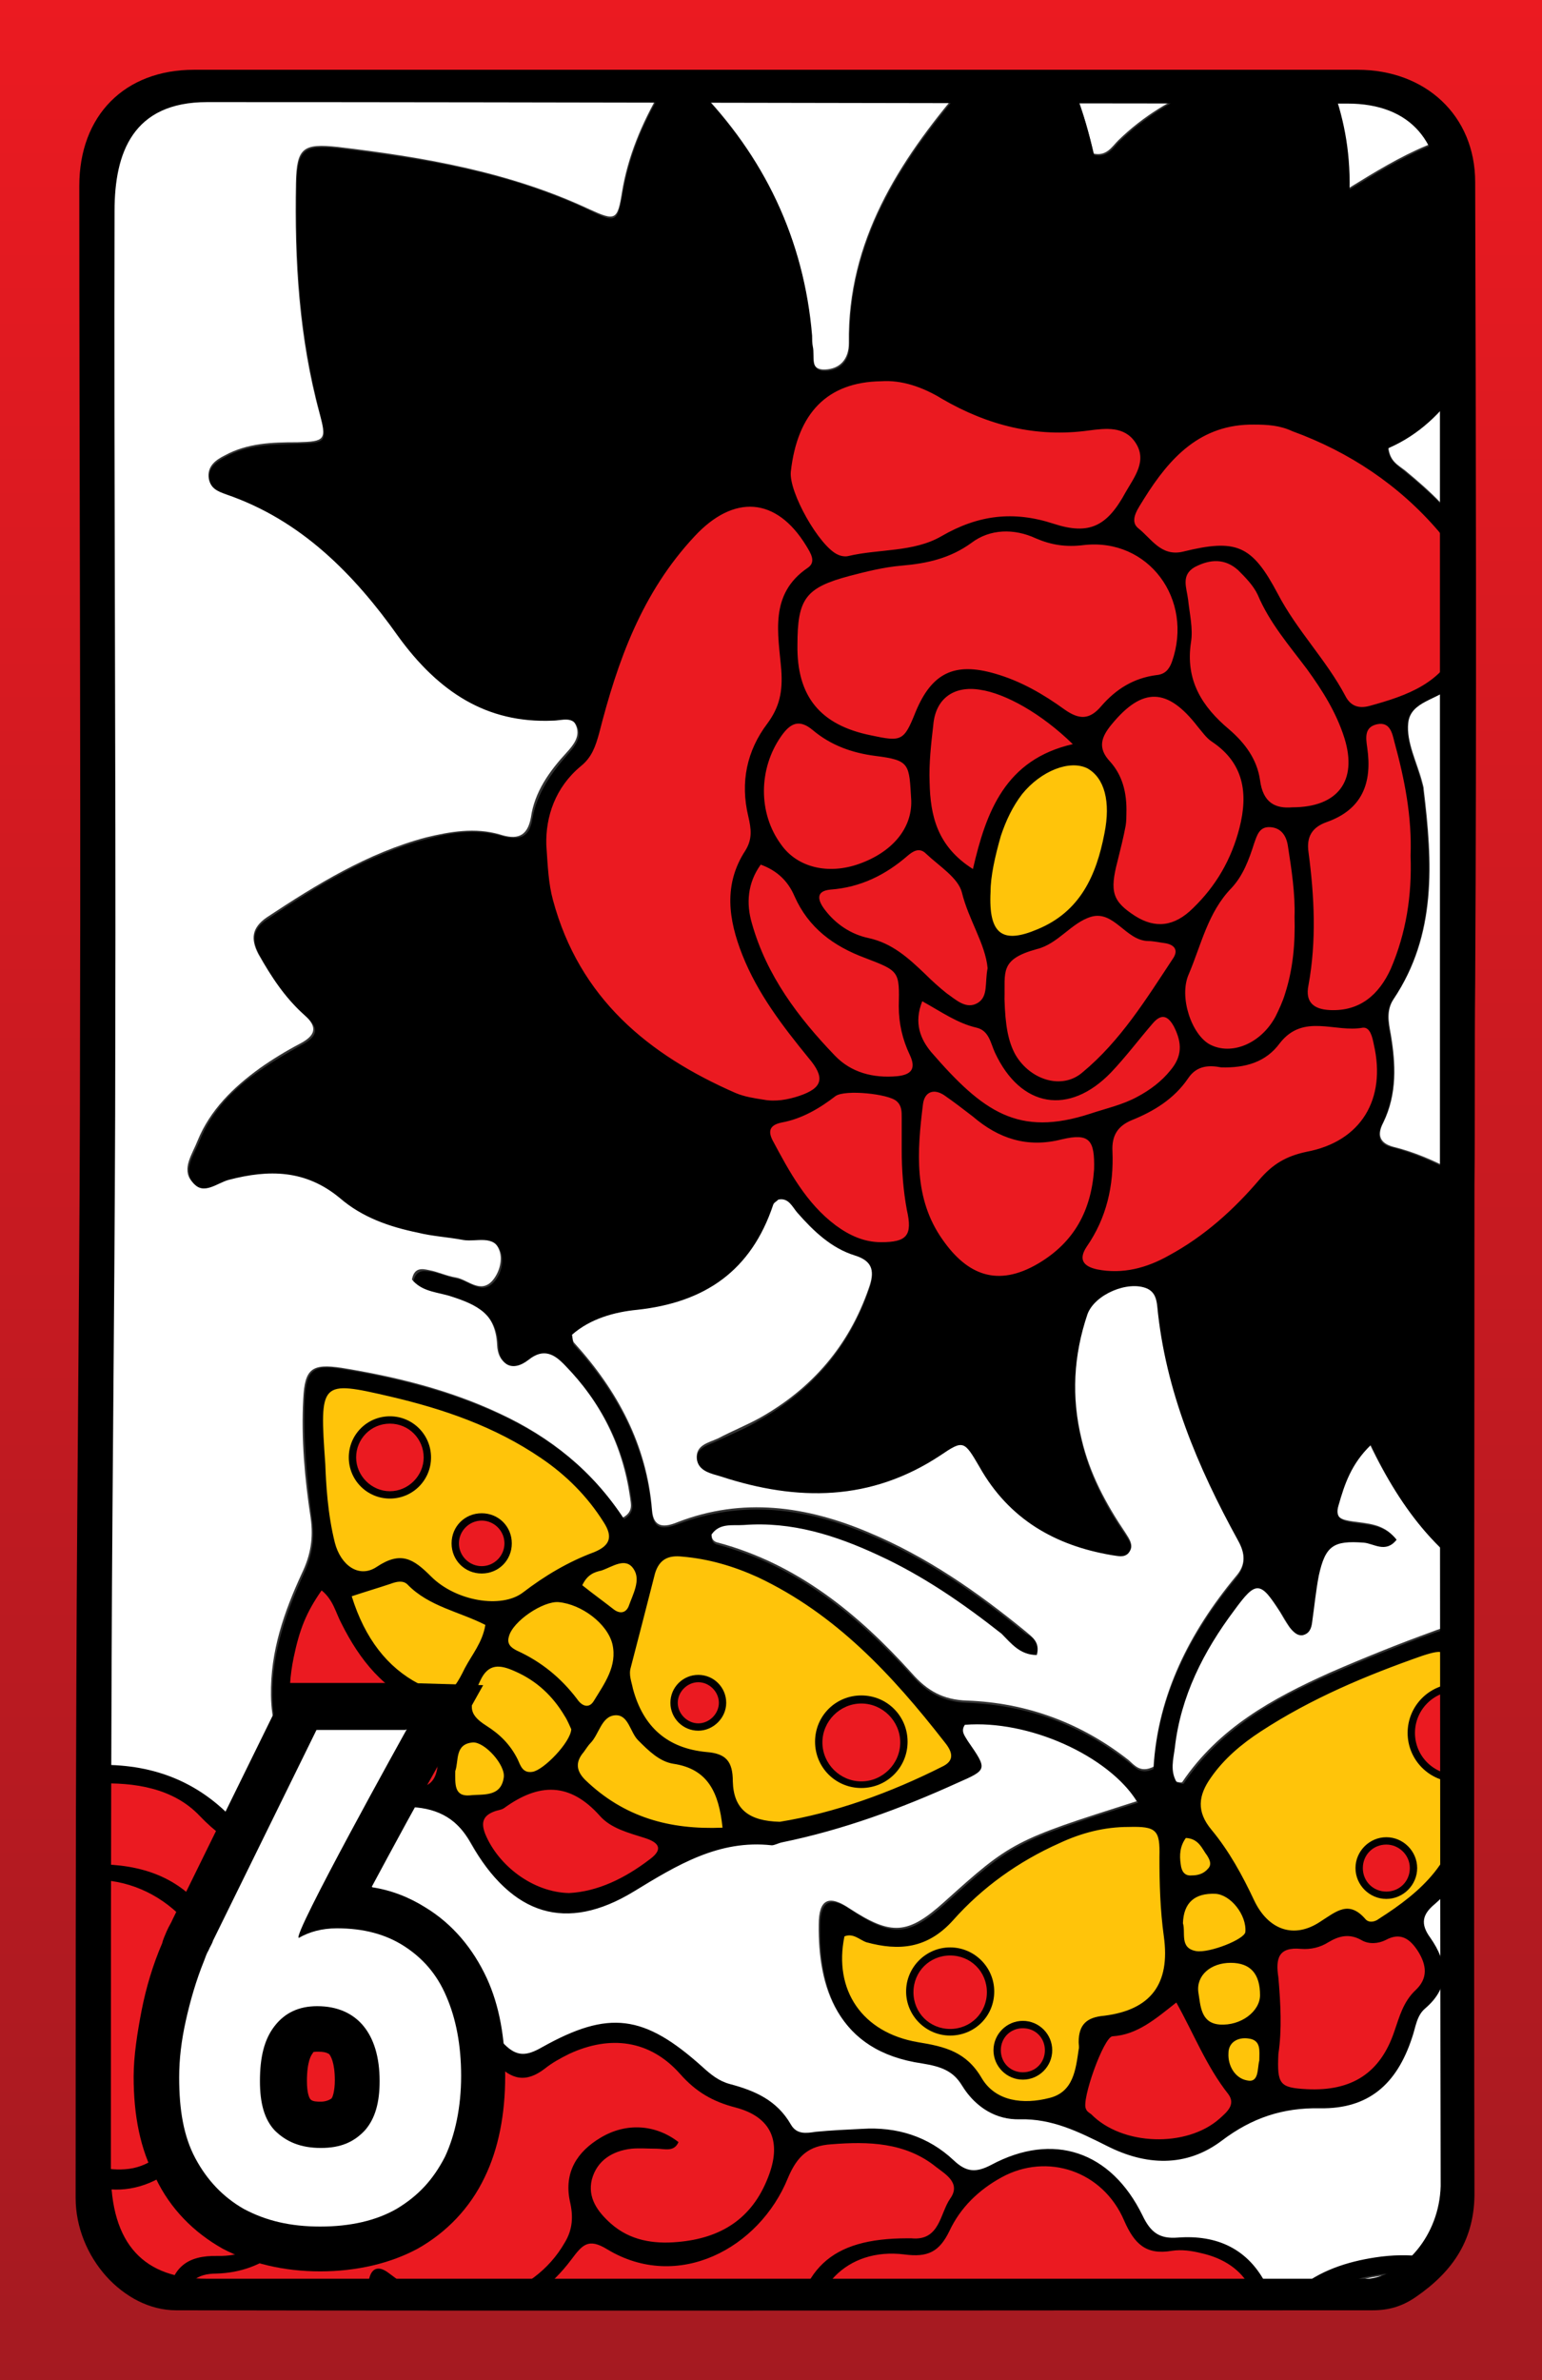 <?xml version="1.0" encoding="utf-8"?>
<!-- Generator: Adobe Illustrator 22.0.1, SVG Export Plug-In . SVG Version: 6.00 Build 0)  -->
<svg version="1.1" id="레이어_2_1_" xmlns="http://www.w3.org/2000/svg" xmlns:xlink="http://www.w3.org/1999/xlink" x="0px"
	 y="0px" viewBox="0 0 210 324" style="enable-background:new 0 0 210 324;" xml:space="preserve">
<rect x="0" y="0" width="210" height="324" fill="#333333" stroke="none"/>
<style type="text/css">
	.st0{fill:#FFFFFF;}
	.st1{fill:#FFC40A;}
	.st2{fill:#EB1A21;}
	.st3{fill:url(#SVGID_1_);}
</style>
<g>
	<g>
		<path class="st0" d="M205.3,217.1c0,31.6,0,63.1,0,94.7c-1.9-0.2-3.2-1.4-4.8-2.3c-4.2-2.2-8.6-2.8-13.2-2
			c-3.9,0.6-7.6,1.9-10.7,4.4c-1.6,1.4-2.9,1.8-4.1-0.6c-2.5-4.9-6.8-6.9-12.1-6.5c-2.5,0.2-3.7-0.7-4.8-3
			c-4.3-8.8-12.2-11.5-20.6-6.9c-2.1,1.1-3.3,1-5.1-0.6c-3.5-3.3-7.8-4.6-12.5-4.3c-2.1,0.1-4.2,0.3-6.3,0.4c-1.3,0.1-2.6,0.4-3.4-1
			c-1.8-3.3-4.9-4.7-8.3-5.5c-1.5-0.4-2.6-1.3-3.7-2.3c-8-7.2-12.8-7.8-21.9-2.7c-2,1.2-3.4,1.3-5.1-0.4c-3.4-3.6-7.4-6.3-11.7-8.7
			c-1.9-1-2.7-2.5-3.1-4.6c-2-9.3-6.3-13.2-15.5-14.1c-2.8-0.3-4.8-1.2-6.7-3.3c-5.2-5.6-11.9-7.7-19.4-7.3
			c-3.9,0.2-7.7,1.1-11.4,2.2C1,161.9,1,81.1,1,0.1c68.1,0,136.2,0,204.3,0c0,5.8,0,11.7,0,17.6c-7.9-0.4-14.5,3.5-21.6,7.9
			c0-5.6-0.9-10.1-2.5-14.4c-0.8-2.1-1.8-3.4-4.3-2.9c-9.1,1.6-17.7,4.1-24.6,10.8c-0.9,0.9-1.6,2.2-3.4,1.8
			c-1.2-5.7-3.2-11.2-6.4-16.3c-1.6-2.6-2.2-2.7-4.3-0.5c-2.5,2.6-5,5.2-7.3,7.9c-8.5,10-15.5,20.8-15.3,34.7c0,2.2-1.2,3.5-3.2,3.6
			c-2.3,0.1-1.5-2-1.8-3.3c-0.1-0.5-0.1-1-0.1-1.5c-1.1-13.2-6.5-24.3-15.6-33.6c-2.6-2.6-3.1-2.6-5,0.6c-2.5,4.3-4.4,8.8-5.2,13.7
			c-0.6,3.8-0.9,3.9-4.4,2.3C69.4,23.4,57.8,21.4,46,20c-4.7-0.5-5.6,0.1-5.7,4.9c-0.2,10.5,0.4,21,3.2,31.3c1,3.7,0.8,3.9-3,4
			c-3.4,0-6.8,0.1-9.9,1.8c-1.2,0.6-2.3,1.4-2.2,2.9c0.1,1.4,1.2,1.9,2.3,2.2c10.3,3.7,17.5,11,23.5,19.5
			c5.3,7.3,11.7,11.6,20.9,11.3c1.2,0,2.8-0.7,3.4,1c0.5,1.4-0.4,2.5-1.3,3.5c-2.4,2.6-4.4,5.4-4.9,8.9c-0.5,2.7-2,3-4.2,2.3
			c-3.4-1-6.8-0.4-10.1,0.4c-7.9,2.1-14.9,6.4-21.7,10.9c-2,1.4-2.2,2.9-1.1,5c1.7,3,3.6,5.9,6.2,8.2c2,1.8,1.5,2.9-0.6,4
			c-1.9,1-3.7,2.1-5.4,3.3c-3.6,2.6-6.8,5.7-8.5,9.9c-0.7,1.8-2.2,3.8-0.8,5.5c1.4,1.8,3.3,0,4.9-0.4c5.4-1.4,10.4-1.4,15.1,2.5
			c3,2.5,6.8,3.9,10.6,4.7c2.1,0.4,4.2,0.6,6.2,1c1.8,0.3,4.2-0.8,5.1,1.6c0.5,1.3,0,3.1-1,4.2c-1.6,1.7-3.3-0.2-4.9-0.5
			c-1.3-0.2-2.5-0.8-3.7-1c-0.9-0.2-2-0.4-2.3,1.3c1.4,1.5,3.4,1.6,5.2,2.1c3.4,1.1,6.2,2.3,6.4,6.8c0.1,2.4,1.8,3.6,4.1,1.8
			c2.1-1.6,3.5-0.7,5,0.8c5,5.1,8,11.1,9,18.1c0.1,0.9,0.5,2-1,2.8c-4.1-6.4-9.9-11-16.8-14.2c-6.8-3.2-14.1-5-21.5-6.2
			c-4-0.6-5,0.1-5.2,4.2c-0.3,5.4,0.2,10.9,1,16.2c0.4,2.8,0,5.1-1.2,7.6c-2.4,5.2-4.3,10.6-4.2,16.6c0.1,6.7,3.2,11.1,9.4,13.4
			c3.1,1.1,6.3,1.4,9.6,1.6c3.7,0.2,6.3,1.7,8.2,5.1c5.4,9.6,12.8,12,22,6.4c5.9-3.6,11.6-7.1,18.8-6.3c0.4,0.1,0.9-0.3,1.4-0.4
			c8.3-1.8,16.2-4.6,23.9-8.1c4.1-1.9,4.1-1.8,1.4-5.7c-0.5-0.7-1-1.3-0.4-2.2c8.7-0.8,19.6,4.1,23.6,10.6
			c-16.7,5.3-17.1,5.5-26.2,13.7c-5,4.5-7.2,4.6-12.9,0.9c-2.8-1.9-4.2-1.3-4.2,2.2c-0.1,8.3,2.3,17,13.9,18.7
			c2.4,0.3,4.2,0.9,5.6,3.2c1.7,2.8,4.5,4.5,7.7,4.4c4.4-0.1,8.1,1.7,11.8,3.6c5.3,2.7,10.8,3,15.7-0.7c4.1-3.1,8.2-4.5,13.4-4.4
			c6.5,0.1,10.4-3.2,12.5-9.6c0.5-1.4,0.6-2.9,1.8-4c3.5-3,3-6.3,0.7-9.6c-1.3-1.9-1-3.1,0.6-4.6c3.5-3,5.2-7.1,5.9-11.6
			c1.2-7.8,0.2-15.4-1.5-23c-0.7-3.1-1.4-3.5-4.5-2.3c-4.7,1.7-9.4,3.6-14,5.6c-7.8,3.5-15.1,7.5-20.1,14.9c-0.1,0.1-0.6,0-0.9-0.1
			c-1-1.5-0.5-3.2-0.3-4.8c0.9-7.1,4-13.1,8.1-18.7c3.1-4.1,3.5-4.1,6.4,0.4c0.4,0.7,0.8,1.4,1.3,2.1c0.4,0.5,0.9,1,1.6,0.9
			c0.9-0.2,1.2-0.9,1.3-1.8c0.3-2.1,0.5-4.2,0.9-6.3c0.9-4.1,2-4.8,6.1-4.5c1.4,0.1,3,1.5,4.5-0.4c-1.6-2-3.8-2-5.8-2.3
			c-1.4-0.2-2.7-0.5-2.1-2.4c0.9-2.8,1.7-5.6,4.4-8.2C190.9,205.7,196.6,212.9,205.3,217.1z"/>
		<g>
			<path class="st1" d="M62.9,218.7c-2.5-1-4.8-1.9-6.6-3.7c-1.1-1.2-2.7-0.6-3.3-0.4c-1.2,0.4-2.5,0.8-3.7,1.2l-2.5,0.8l0.3,1
				c1.9,5.9,5.1,10.1,9.6,12.5c1.4,0.8,2.6,1.3,3.7,1.3c0.3,0,0.6,0,0.9-0.1c1.2-0.4,2-1.6,3.1-3.7c0.3-0.5,0.6-1.1,0.9-1.6
				c0.8-1.3,1.6-2.7,2-4.5l0.1-0.7l-0.7-0.3C65.4,219.7,64.1,219.2,62.9,218.7z"/>
			<path class="st1" d="M99.3,248.7c-0.5-4.2-1.7-8.7-7.5-9.6c-1.5-0.2-2.8-1.5-4.2-2.9c-0.3-0.3-0.5-0.7-0.8-1.2
				c-0.6-1.1-1.3-2.6-3.1-2.5c-1.8,0.1-2.6,1.6-3.2,2.7c-0.3,0.5-0.6,1.1-0.9,1.4c-0.2,0.3-0.4,0.5-0.6,0.8
				c-0.1,0.1-0.2,0.3-0.3,0.4c-1.5,1.7-1.4,3.6,0.3,5.2c4.7,4.6,10.4,6.8,17.8,6.8c0.5,0,1,0,1.5,0h1.1L99.3,248.7z"/>
		</g>
		<g>
			<path class="st1" d="M159.1,252.8c0-2.1-0.1-3.4-0.9-4.2c-0.9-0.9-2.4-1-4.3-1c-3.2,0-6.5,0.8-9.8,2.3
				c-5.9,2.6-10.9,6.2-14.8,10.8c-2.8,3.2-5.9,4-10.8,2.7c-0.2-0.1-0.5-0.2-0.8-0.3c-0.7-0.4-1.7-0.8-3-0.4l-0.5,0.2l-0.1,0.6
				c-0.8,3.9-0.2,7.4,1.8,10.2c2,2.8,5.1,4.7,9,5.3c3.6,0.6,6.1,1.2,8,4.5c1.4,2.4,3.9,3.6,6.9,3.6c1.1,0,2.2-0.1,3.4-0.5
				c3.7-0.9,4.2-4.2,4.7-6.8l0.1-0.6c0.1-0.4,0.1-0.8,0.1-1.2c0-1.8,0.6-2.4,2.7-2.6c3.4-0.4,5.8-1.6,7.4-3.5c1.6-2,2.1-4.8,1.6-8.4
				C159.3,260.1,159.1,256.6,159.1,252.8z"/>
			<path class="st1" d="M130.4,239.6c0.3-1.1-0.4-2.2-1.1-3c-6.4-8.2-14.5-17.3-25.8-22.6c-3.3-1.6-6.9-2.5-10.6-2.9
				c-2.6-0.3-4.2,0.8-4.7,3.1c-0.9,3.6-1.9,7.2-2.8,10.8l-0.5,2c-0.3,1.1,0,2.1,0.2,3l0.1,0.4c1.5,5.6,5.3,8.8,10.8,9.4
				c2,0.2,2.7,0.6,2.7,3c0.1,4.1,2.5,6.2,7.3,6.3h0.1h0.1c7.1-1.2,14.7-3.7,22.5-7.6C129.7,240.9,130.3,240.4,130.4,239.6z"/>
			<path class="st1" d="M200.4,240.9c-0.2-4.5-0.5-8.8-1.5-13.1c-0.4-1.9-0.8-3.1-1.8-3.6s-2.2-0.2-3.7,0.3
				c-9,3.1-16.1,6.4-22.2,10.4c-3.1,2.1-5.4,4.1-7,6.5c-2.1,3-2,5.7,0.2,8.3c2.5,2.9,4.3,6.4,5.7,9.4c1.1,2.4,2.8,3.9,4.7,4.4
				c0.5,0.1,1.1,0.2,1.6,0.2c1.4,0,2.8-0.5,4.1-1.4l0.5-0.3c2.1-1.4,2.9-1.8,4.4-0.2c0.7,0.8,1.9,0.9,3.1,0.1
				c5.8-3.6,11.1-8.2,11.5-16.4c0-1.1,0.2-2.2,0.3-3.3C200.3,241.7,200.4,241.3,200.4,240.9L200.4,240.9L200.4,240.9z"/>
			<path class="st1" d="M71.7,217.6c3.3-2.4,6.4-4.2,9.5-5.4c1.4-0.5,2.2-1.3,2.5-2.2c0.3-1,0.1-2.1-0.7-3.4c-2.2-3.5-5.1-6.4-8.7-9
				c-5.6-3.9-12.3-6.6-20.9-8.6c-4.8-1.1-7.4-1.7-8.9-0.3c-1.7,1.4-1.5,4.5-1.1,10.6c0.1,2.5,0.3,6.7,1.3,10.9
				c0.5,2.1,1.8,3.7,3.4,4.4c1.3,0.5,2.6,0.3,3.8-0.5c2.7-1.8,3.9-1,6.1,1.2c2.3,2.3,5.9,3.7,9,3.7C68.7,219,70.4,218.6,71.7,217.6z
				"/>
			<path class="st1" d="M135.8,127.8c0.6,0.5,1.4,0.6,2.2,0.6c1.3,0,2.7-0.5,3.8-1c6.8-2.8,8.7-8.8,9.7-13.7
				c0.9-4.9-0.1-8.5-2.9-9.9c-2.8-1.4-7.3,0.2-10.1,3.8c-1.3,1.6-2.3,3.6-3.1,6c-0.9,2.9-1.4,5.7-1.5,7.8
				C133.8,124.8,134.3,126.8,135.8,127.8z"/>
			<path class="st1" d="M76.2,217.1c-2.6-0.2-7.2,2.9-7.9,5.4c-0.2,0.8-0.3,2.2,1.6,3c3.2,1.4,5.7,3.4,7.8,6.3
				c0.6,0.8,1.4,1.3,2.2,1.3H80c0.4,0,1.2-0.2,1.8-1.2c0.2-0.3,0.3-0.6,0.5-0.8c1.3-2.1,2.8-4.5,2.1-7.6
				C83.6,220.5,79.8,217.5,76.2,217.1z"/>
			<path class="st1" d="M78.5,234.5c-0.2-0.4-0.4-1-0.8-1.5c-1.8-3-4.2-5.1-7.2-6.5c-2.1-1-4.5-1.5-6,1.8c-1.7,3.5-2.1,5.3,1.2,7.4
				c1.8,1.1,3,2.4,3.9,4.2l0.1,0.3c0.4,0.8,0.9,2,2.5,2c0.1,0,0.2,0,0.4,0c1.9-0.2,6.1-4.4,6.2-6.7v-0.3l-0.1-0.2
				C78.6,234.8,78.6,234.7,78.5,234.5z"/>
			<path class="st1" d="M167.6,266.3L167.6,266.3c-1.8,0-3.4,0.7-4.4,1.8c-0.8,0.9-1.2,2.1-1,3.3l0.1,0.5c0.2,1.7,0.6,4.5,3.7,4.7
				c0.1,0,0.3,0,0.4,0c1.8,0,3.5-0.7,4.7-1.8c1-0.9,1.5-2.1,1.5-3.2C172.6,268.2,170.8,266.3,167.6,266.3z"/>
			<path class="st1" d="M163.4,266.7c2,0,5.2-1.3,6.4-2.2c0.2-0.1,0.8-0.6,0.8-1.3c0.1-1.4-0.5-3.1-1.7-4.4c-1-1.1-2.2-1.8-3.3-1.9
				c-1.7-0.1-3,0.3-4,1.1c-0.9,0.9-1.4,2.1-1.5,3.8v0.2l0.1,0.2c0.1,0.2,0.1,0.6,0.1,1c0,1.1,0,3.1,2.5,3.5
				C163,266.6,163.2,266.7,163.4,266.7z"/>
			<path class="st1" d="M64.3,236.2c-2.7,0.2-2.9,2.4-3.1,3.6c0,0.4-0.1,0.7-0.2,1l-0.1,0.5c0,1.2-0.1,2.6,0.9,3.4
				c0.5,0.4,1.1,0.6,1.8,0.6c0.1,0,0.3,0,0.4,0c0.3,0,0.6,0,0.9,0c1.5,0,4.1-0.1,4.6-3.2c0.3-1.7-1.3-3.6-1.8-4.1
				C67.2,237.4,65.8,236.1,64.3,236.2z"/>
			<path class="st1" d="M81.6,212.7c-1.1,0.3-2.3,0.8-3.2,2.6L78,216l2,1.5c1,0.8,2,1.6,3,2.3c0.5,0.4,1,0.6,1.6,0.6
				c0.2,0,0.4,0,0.6-0.1c0.6-0.2,1.1-0.7,1.4-1.3c0.1-0.2,0.2-0.4,0.2-0.6c0.7-1.6,1.5-3.7,0.4-5.4c-1.3-2.1-3.3-1.2-4.6-0.6
				C82.2,212.5,81.9,212.6,81.6,212.7z"/>
			<path class="st1" d="M170.1,276.5c-1.1-0.1-2.1,0.2-2.8,0.8c-0.6,0.6-1,1.3-1,2.2c-0.1,2.3,1.3,4.3,3.3,4.7
				c0.2,0,0.4,0.1,0.6,0.1c0.4,0,0.8-0.1,1.2-0.4c0.8-0.6,0.9-1.6,1-2.4c0-0.3,0.1-0.6,0.1-0.7l0.1-0.7
				C172.5,279,172.6,276.8,170.1,276.5z"/>
			<path class="st1" d="M162.3,256.4C162.4,256.4,162.4,256.4,162.3,256.4c1.3,0,2.3-0.4,3-1.2c0.4-0.5,1-1.5,0-3
				c-0.1-0.2-0.2-0.4-0.3-0.5c-0.6-1-1.4-2.3-3.3-2.4h-0.5l-0.3,0.4c-1.1,1.5-1,3.2-0.9,4.4C160.2,256.1,161.6,256.4,162.3,256.4z"
				/>
		</g>
		<g>
			<path class="st2" d="M193.8,265.1c-0.6-0.9-2.3-3.6-5.7-1.9c-0.8,0.4-1.7,0.4-2.4,0c-1.8-1-3.6-0.9-5.5,0.3
				c-0.9,0.6-2,0.8-3.1,0.7c-1.6-0.1-2.7,0.2-3.4,0.9c-1,1.1-0.9,2.7-0.7,4.1c0.6,4.2,0.7,7.4,0.2,10.2v0.1
				c-0.2,4.7,0.5,5.6,4.8,5.8c0.4,0,0.7,0,1,0c6,0,9.9-2.9,11.8-8.7l0.1-0.4c0.6-1.8,1.1-3.5,2.5-4.8
				C195.3,269.9,195.4,267.6,193.8,265.1z"/>
			<path class="st2" d="M57.8,231.2c-4.4-1.8-7.7-5.2-10.5-10.7c-0.2-0.4-0.3-0.7-0.5-1.1c-0.5-1.2-1-2.5-2.4-3.7l-0.8-0.7l-0.6,0.9
				c-2.1,3.1-3.1,5.5-4,9.5c-1.1,5.4-0.5,9.8,1.7,12.9c2.2,3.1,6,5,11.4,5.7c0.8,0.1,1.6,0.2,2.4,0.2c0.5,0,1,0.1,1.5,0.1
				c0.2,0,0.4,0,0.6,0c2.4,0,3.8-1.4,4-4c0.1-0.9,0.2-1.8,0.4-2.6C62.1,234.6,61,232.5,57.8,231.2z"/>
			<path class="st2" d="M163.3,276.4c-0.7-1.4-1.5-2.9-2.3-4.3l-0.6-1l-1.8,1.4c-2.4,1.9-4.5,3.5-7.3,3.7c-0.8,0-1.4,0.8-1.8,1.6
				c-1,1.8-3.5,8.2-2.7,9.8c0.2,0.4,0.4,0.6,0.7,0.8l0.2,0.2c2.4,2.5,6.2,3.7,9.9,3.7c3.3,0,6.7-1,9-3.1l0.1-0.1
				c1-0.9,2.8-2.4,1.2-4.6C166.1,282.1,164.7,279.3,163.3,276.4z"/>
			<path class="st2" d="M88.1,249.2l-0.8-0.2c-1.8-0.6-3.7-1.2-4.9-2.4c-4.2-4.7-8.9-5.1-14.3-1.3c-0.1,0.1-0.3,0.1-0.6,0.2
				c-0.2,0-0.4,0.1-0.6,0.2c-1,0.3-1.6,0.9-1.9,1.6c-0.4,0.8-0.3,1.7,0.1,2.8c1.9,4.9,7,8.6,12.2,8.7l0,0l0,0
				c3.7-0.2,7.5-1.7,11.6-4.8c0.4-0.3,1.7-1.3,1.5-2.6C90.4,249.9,88.7,249.4,88.1,249.2z"/>
		</g>
		<g>
			<path class="st2" d="M3.9,282.3c0.3,0.3,0.5,1.4,0.9,2.9c1.5,7.1,5.8,11.3,11.6,11.3c0.3,0,0.6,0,0.9,0c3.7-0.3,6-2.6,8-4.6
				c1.5-1.5,2.4-2.4,3.1-2.5c0.6-0.1,1.7,0.4,3.6,1.4l0.9,0.5c1.2,0.6,2.3,1.3,3.6,1.8c4.9,1.9,10.3,0.8,13.6-2.9
				c3.7-4,4.2-8.7,1.7-13.8c-0.9-1.8-1-3.1-0.4-4.8c1.6-4.5,1.3-8.9-0.7-12.3c-1.9-3.1-5-5.1-9-5.7c-5.9-0.9-9.9-2.9-13.5-6.7
				c-3.3-3.4-8.1-5-14.8-4.7c-4.9,0.2-9.1,1.1-12.6,2.8H0v13.1l1.4-0.7c3.8-1.9,8-2.7,12.7-2.6c6.2,0.2,10.7,2.5,13.7,7.1
				c1.5,2.2,3.3,2.9,5.5,3.1c4.6,0.5,6.7,3.2,6.2,8.1c-0.1,1.3-0.5,3-1.9,3.8c-0.9,0.5-2,0.7-3.4,0.4c0.2,0,0.3-0.1,0.5-0.2
				c3.4-1.5,4.5-3.3,3.9-6.7c-0.6-3.2-2.7-4.9-5.8-4.7c-2.3,0.1-3.5-0.5-4.8-2.3c-2.9-4.3-7-7.3-11.7-8.2c-4.8-1-9.9,0.1-14.3,3.1
				c-0.4,0.3-0.8,0.5-1.1,0.8L0,260v22.3h1C2.5,282.1,3.6,282.1,3.9,282.3z"/>
			<path class="st2" d="M51.5,309.7c0,0,0.3,0,0.8,0.4l0.5,0.4c0.6,0.5,1.3,1,2,1.4c3.8,2.2,8.2,2.8,12.6,1.7
				c4.4-1.1,8.2-4,10.4-7.9c1.1-1.9,1.4-3.9,0.9-6.4c-0.7-3.2,0.6-5.6,3.8-7.6c2.6-1.6,5.7-1.7,8.3-0.2c-0.1,0-0.3,0-0.4,0
				c-0.3,0-0.5,0-0.8,0l0,0c-0.3,0-0.6,0-0.9,0c-0.8,0-1.7,0-2.6,0.1c-3.3,0.3-5.5,2.1-6.2,5c-0.9,3.7,2,6.2,2.9,7
				c2.6,2.2,5.8,3.1,9.9,2.8c6.5-0.5,10.9-3.7,13.1-9.5c1.1-2.9,1.2-5.3,0.2-7.2c-0.9-1.8-2.7-3-5.2-3.6c-3-0.8-5.1-2-7.1-4.3
				c-4.2-4.8-10.1-5.8-16.3-2.9c-1.5,0.7-2.6,1.4-3.5,2.1c-2,1.6-3.5,1.4-5.4-0.7c-2.8-3-6.3-5.7-10.6-8.2c-0.2-0.1-0.3-0.2-0.5-0.3
				c-1.1-0.7-2.8-1.7-4.7-0.1c-2.1,1.8-1.2,3.6-0.5,4.9c0.1,0.2,0.2,0.4,0.3,0.5c2.8,5.8,1,12-4.4,15.5c-2.8,1.8-4.2,4.1-5.4,6.5
				c-3.2,6.2-7.4,9.3-13,9.4c-3,0.1-4.8,1.4-5.7,4.4c0.6-3.6,2.2-4.9,5.9-4.8c6.4,0.1,10.1-4.6,12.6-8.8c0.9-1.5,0.7-2.5,0.4-3.1
				s-1-1.3-2.6-1.5c-3.3-0.3-6.2-1.9-8.6-3.3c-2.4-1.5-4.6-1.1-6.4,1.2c-0.5,0.6-1,1.1-1.6,1.6c-2.8,2.5-6.2,3.5-9.5,2.9
				s-6.1-2.8-7.8-6.1c-0.7-1.4-1.2-3-1.7-4.5l-0.3-0.8c-0.8-2.5-2.4-2.6-3.7-2.2L0,283.4v37.3h20l0.8-1.3c0.6-0.9,1.2-1.9,1.8-2.9
				c-0.1,0.3-0.2,0.6-0.4,0.8c-0.3,0.7-0.6,1.3-0.8,2l-0.5,1.4h23.4l0.3-0.4c0.6-0.7,1.2-1.4,1.8-2.1c2-2.3,4.1-4.6,4.8-7.9
				C51.4,309.9,51.5,309.7,51.5,309.7z"/>
			<path class="st2" d="M163.9,305.9c-1.3-0.3-2.8-0.6-4.3-0.3c-2.7,0.5-4-0.4-5.4-3.6c-1.5-3.5-4.3-6.1-7.7-7.3
				c-3.4-1.2-7.1-0.9-10.4,0.9c-2.7,1.5-4.9,3.4-6.4,5.8c0.2-0.6,0.5-1.1,0.7-1.5c1.9-2.6-0.4-4.4-1.7-5.4c-0.1-0.1-0.3-0.2-0.4-0.3
				c-4.6-3.7-9.9-3.7-15-3.3c-3.4,0.2-5.3,1.7-6.7,5.2c-2,5-6.2,9-11,10.6c-2.9,1-7.4,1.5-12.2-1.4c-3.4-2.1-4.8-0.2-6.2,1.6
				c-5,6.7-12.7,9.2-19.9,6.6c-5.5-2-6.1-1.8-8.6,3.3c-0.3,0.6-0.5,1.1-0.6,1.7c-0.1,0.2-0.1,0.5-0.2,0.7l-0.5,1.3h61.7l0.1-0.9
				c0.7-7.9,3.1-11.8,8.6-13.3c-1.6,0.5-3.1,1.4-4.3,2.5c-2.7,2.6-3.9,6.4-3.5,10.8l0.1,0.9H171l0.3-0.6c1.3-3.2,1.3-6.4-0.1-9
				C169.8,308.5,167.2,306.6,163.9,305.9z M123.8,305.7c0.1,0,0.2,0,0.4,0c1.6,0.2,2.6-0.2,3.4-0.9c-0.9,1.1-2.1,1.3-4.1,1
				c-0.7-0.1-1.4-0.1-2.1-0.1C122.2,305.8,123,305.7,123.8,305.7z"/>
			<path class="st2" d="M74.3,122.8c3.3,12.2,11.4,20.8,25.5,27c1.1,0.5,2.3,0.7,3.4,0.9l0.6,0.1c0.5,0.1,1,0.1,1.5,0.1
				c1.2,0,2.4-0.2,3.8-0.7c1.3-0.5,2.9-1.2,3.3-2.6c0.4-1.5-0.6-2.9-1.6-4.2c-3.7-4.6-6.9-8.7-8.9-13.7c-2.2-5.5-2.1-9.6,0.3-13.2
				c1.3-1.9,1-3.7,0.5-5.5c-1.1-4.3-0.2-8.3,2.4-11.7c1.7-2.3,2.3-4.6,2.1-7.9c0-0.6-0.1-1.2-0.2-1.8c-0.4-4.3-0.9-8.3,3.3-11.1
				c2-1.3,0.8-3.3,0.2-4.2l-0.1-0.2c-2.1-3.5-4.8-5.5-7.7-5.8c-3-0.3-6.2,1.2-9.1,4.3c-7.6,8-10.9,18.2-13.1,27.1
				c-0.5,1.8-0.9,3-2.2,4c-3.4,2.8-5.2,6.9-5.1,11.5l0,0C73.5,118.1,73.7,120.5,74.3,122.8z"/>
			<path class="st2" d="M147.4,73.3c-2.3,0.3-4.1,0-6-0.9c-3.4-1.6-7.1-1.3-9.9,0.7c-2.9,2.1-6,2.7-9,2.9c-2.5,0.2-5,0.8-7.3,1.4
				c-6.3,1.7-7.7,3.5-7.8,10.3c-0.1,7.5,3.4,11.8,10.8,13.3c1.4,0.3,2.4,0.5,3.2,0.5c2,0,2.7-1.1,4-4.3c2-4.8,4.6-6.1,9.6-4.6
				c2.9,0.8,5.7,2.3,9.2,4.7c2.5,1.7,4.4,1.5,6.3-0.7c2-2.3,4.2-3.6,6.8-3.8c1.4-0.1,2.4-1,2.9-2.5c0.3-0.8,0.5-1.6,0.6-2.4
				c-0.6,5.9,2.9,9.7,5.6,12c2.3,2,3.5,4,3.9,6.3c0.4,2.9,2.1,4.5,4.7,4.5c0.2,0,0.5,0,0.8,0c0,0,0,0,0.1,0c3.3,0,5.8-1,7.2-2.9
				s1.7-4.6,0.7-7.7c-1.2-3.9-3.5-7.3-5.3-9.7c-0.4-0.5-0.8-1.1-1.2-1.6c-2.1-2.7-4-5.3-5.3-8.3c-0.7-1.5-1.9-2.8-3-3.7
				c-2-1.8-4.5-1.9-7-0.5c-2.2,1.2-1.8,3.3-1.6,4.6c0,0.3,0.1,0.5,0.1,0.8c0,0.1,0,0.2,0,0.3c-0.5-1.5-1.2-3-2.2-4.3
				C155.9,74.4,151.8,72.8,147.4,73.3z"/>
			<path class="st2" d="M196.7,71.5c-5.4-6.2-12.2-10.9-20.3-13.9c-2-0.7-3.9-0.8-5.6-0.8c-8.1-0.1-12.6,5.3-15.8,10.6
				c-0.1,0.1-0.2,0.3-0.3,0.4c-0.8,1.2-2.2,3.3-0.3,4.9c0.4,0.3,0.7,0.7,1.1,1c1.3,1.3,3,3,5.9,2.3c6.9-1.7,8.5-1,11.8,5.2
				c1.4,2.6,3.1,5,4.8,7.2c1.6,2.1,3.2,4.3,4.5,6.6c0.7,1.4,1.8,2.1,3.2,2.1c0.4,0,0.8-0.1,1.2-0.2c5.3-1.4,10.7-3.3,12.9-9.3
				C201.9,81.9,200.8,76.3,196.7,71.5z"/>
			<path class="st2" d="M113.8,76.4c0.3,0.1,0.9,0.3,1.4,0.3c0.2,0,0.4,0,0.6-0.1c1.4-0.3,3-0.5,4.5-0.7c2.9-0.3,5.9-0.6,8.5-2.2
				c4.8-2.8,9.3-3.3,14.5-1.6c5.9,1.9,8.5-0.3,11-4.8c0.2-0.3,0.3-0.6,0.5-0.8c1.1-1.9,2.6-4.3,0.8-7s-5.1-2.3-7.2-2
				c-6.7,0.9-13-0.5-19.4-4.2c-3.2-1.8-6.2-2.7-8.9-2.5c-7.7,0.1-12.3,4.6-13.2,13.2C106.4,67.4,110.8,75.2,113.8,76.4z"/>
			<path class="st2" d="M188,141.9c-0.2-1-0.7-3.2-2.6-2.8c-1.1,0.2-2.3,0.1-3.6-0.1c-2.7-0.3-5.9-0.7-8.3,2.5
				c-1.6,2-3.8,2.9-7.1,2.8c-1.6-0.3-3.8-0.4-5.5,2c-1.6,2.3-4,4.1-7.3,5.4c-2.3,0.9-3.3,2.6-3.2,5.2c0.3,4.8-0.8,8.8-3.3,12.4
				c-0.7,1.1-0.9,2-0.6,2.9c0.4,0.9,1.2,1.5,2.6,1.8c0.8,0.2,1.7,0.3,2.6,0.3c2.5,0,5.2-0.8,7.9-2.3c4.5-2.5,8.6-5.9,12.6-10.5
				c1.7-2,3.4-3,5.8-3.4c3.8-0.7,6.8-2.6,8.6-5.3c1.9-2.9,2.3-6.5,1.4-10.5L188,141.9z"/>
			<path class="st2" d="M152.3,112.2c-0.4,1.7-0.7,3.3-1.1,4.7c-1.2,4.6-0.7,6.4,2.8,8.6c1.3,0.8,2.6,1.3,3.9,1.3
				c1.8,0,3.5-0.8,5.2-2.5c3.2-3.1,5.5-6.9,6.6-11.4c1.4-5.7,0.1-9.9-4.1-12.8c-0.6-0.4-1.1-1.1-1.6-1.7l-0.1-0.2
				c-2.3-3-4.4-4.4-6.6-4.4c-2.2,0-4.3,1.3-6.6,4.1c-1.4,1.6-2.6,3.8-0.2,6.4c1.5,1.6,2.1,3.6,2.1,6.4c0,0.1,0,0.2,0,0.3
				C152.4,111.4,152.4,111.8,152.3,112.2z"/>
			<path class="st2" d="M136,174.7c1.8,0,3.8-0.6,5.9-1.8c5.1-3,7.7-7.5,8.2-13.7l0,0c0.1-2.2-0.1-3.9-1.2-4.8
				c-1.2-0.9-2.9-0.7-4.4-0.3c-4.1,1-7.7,0.1-11.3-2.9c-1.3-1.1-2.7-2-4-3c-1.4-0.9-2.4-0.7-2.9-0.5c-0.8,0.4-1.4,1.2-1.5,2.4
				c-0.8,6.5-1.3,13.3,2.8,19.2C130,173,132.8,174.7,136,174.7z"/>
			<path class="st2" d="M190.8,100.8l-0.1-0.2c-0.3-1.1-0.9-3.4-3.5-2.8s-2.3,3-2.1,4.3c0.7,4.8-0.9,7.6-4.9,9
				c-2.5,0.8-3.5,2.5-3.1,5.2c1,7,0.9,12.6,0,17.8c-0.3,1.3-0.1,2.4,0.6,3.2c0.7,0.8,1.7,1.3,3.3,1.3c0.2,0,0.3,0,0.5,0
				c3.9,0,6.9-2.1,8.8-6.2c2.2-4.8,3.2-10,2.9-15.7C193.3,111.9,192.5,107,190.8,100.8z"/>
			<path class="st2" d="M144.6,126.2c-1.2,0.9-2.3,1.8-3.5,2.1c-5,1.3-5.2,3.1-5.2,6.3c0,0.4,0,0.9,0,1.4l0,0
				c0.1,3.8,0.6,6.1,1.7,8.1c1.2,2.1,3.3,3.6,5.5,4c0.4,0.1,0.8,0.1,1.2,0.1c1.4,0,2.8-0.5,3.9-1.4c4.8-3.9,8.2-9.1,11.5-14.1
				l1.1-1.7c0.7-1,0.5-1.8,0.3-2.2c-0.3-0.7-1.1-1.2-2.1-1.3l-0.6-0.1c-0.6-0.1-1.3-0.2-2-0.2c-1,0-2-0.8-2.9-1.6
				c-1.3-1.1-2.9-2.4-5.1-1.7C146.9,124.3,145.7,125.3,144.6,126.2z"/>
			<path class="st2" d="M102.8,117.1c-1.8,2.5-2.3,5.5-1.3,8.9c1.8,6.3,5.4,12.1,11.5,18.4c2,2.1,4.7,3.2,7.8,3.2c0.5,0,1,0,1.5-0.1
				c1.4-0.2,2.3-0.6,2.7-1.4c0.4-0.8,0.3-1.7-0.2-2.9c-1-2-1.4-4-1.4-6.2c0.1-5.2-0.2-5.6-5.2-7.5c-4.6-1.7-7.5-4.2-9.1-7.9
				c-1-2.3-2.7-3.9-5.1-4.8l-0.7-0.3L102.8,117.1z"/>
			<path class="st2" d="M164.4,143c0.9,0.5,1.9,0.7,2.8,0.7c2.8,0,5.7-1.8,7.4-5c0.6-1.2,1.1-2.3,1.4-3.3c1-3.2,1.4-6.6,1.2-10.6
				c0.1-2.9-0.4-6-0.8-9l-0.1-0.8c-0.4-2.8-2.2-3.4-3.3-3.5c-2.2-0.2-2.8,1.6-3.1,2.7l-0.2,0.5c-0.7,1.9-1.4,4-2.7,5.4
				c-2.5,2.6-3.6,5.7-4.8,8.8c-0.4,1.1-0.8,2.2-1.2,3.2C159.6,135.7,161.4,141.4,164.4,143z"/>
			<path class="st2" d="M119.3,101.9c-3.2-0.4-5.9-1.5-7.9-3.2c-1-0.9-2-1.3-2.9-1.1c-1.3,0.2-2.2,1.2-2.9,2.2
				c-3.4,4.7-3.4,11.3,0,16c1.7,2.4,4.5,3.7,7.6,3.7c1.3,0,2.7-0.2,4.1-0.7c5.1-1.8,8-5.4,7.9-9.6v-0.6
				C124.7,103.7,124.5,102.5,119.3,101.9z"/>
			<path class="st2" d="M104.1,153.2c-0.3,0.7-0.2,1.5,0.2,2.4c2.3,4.3,4.7,8.8,8.9,12c2.3,1.7,4.5,2.5,6.8,2.5h0.1
				c1.5,0,3.2-0.2,4.1-1.3s0.7-2.8,0.3-4.3c-0.6-2.4-0.8-5-0.8-8v-1.3c0-1,0-2.1,0-3.1c0-0.9,0-2-1.1-2.9c-1.5-1.3-7.9-2-9.5-0.7
				c-2.4,1.9-4.6,3-6.9,3.4C105.2,152,104.4,152.5,104.1,153.2z"/>
			<path class="st2" d="M133.7,92.9c-2.1-0.3-3.9,0-5.3,1.1c-1.3,1-2.1,2.6-2.3,4.6v0.5c-0.2,2.4-0.5,5-0.5,7.5
				c0.1,4.3,0.9,9.1,6.3,12.6l1.2,0.8l0.3-1.4c1.8-7.5,4.1-14.3,12.9-16.3l1.8-0.4l-1.3-1.3C142.5,96.5,137.4,93.5,133.7,92.9z"/>
			<path class="st2" d="M123,115.7c-3.1,2.7-6.4,4.1-9.9,4.4c-1.2,0.1-2,0.5-2.3,1.3c-0.4,0.8-0.1,1.9,0.8,3c1.7,2.2,4,3.7,6.6,4.3
				c3,0.7,5.2,2.7,7.2,4.6l0.3,0.3c0.9,0.8,1.8,1.7,2.8,2.4c0.2,0.1,0.4,0.3,0.6,0.4c0.8,0.6,1.9,1.4,3.2,1.4c0.5,0,1.1-0.1,1.7-0.5
				c1.4-0.9,1.5-2.4,1.6-3.7c0-0.5,0.1-1.1,0.2-1.6v-0.1v-0.1c-0.2-2-1-3.8-1.8-5.8c-0.6-1.5-1.3-3.1-1.7-4.7
				c-0.4-1.8-2-3.1-3.5-4.4c-0.6-0.5-1.1-0.9-1.6-1.4C125.2,113.8,123.5,115.2,123,115.7z"/>
			<path class="st2" d="M155.3,150.2c1.9-1,3.5-2.3,4.8-3.8c1.8-2.1,2-4.4,0.6-7c-0.4-0.8-1.1-1.8-2.2-1.9c-1.2-0.1-2.1,0.9-2.4,1.2
				c-0.7,0.8-1.3,1.6-2,2.4c-1.2,1.4-2.4,2.9-3.7,4.3c-2.5,2.6-5.2,3.8-7.8,3.4c-2.6-0.4-4.9-2.5-6.5-5.9c-0.1-0.3-0.2-0.6-0.3-0.8
				c-0.4-1.1-1-2.7-2.8-3.1c-1.7-0.4-3.3-1.3-5-2.3c-0.7-0.4-1.4-0.8-2.1-1.2l-1-0.5l-0.4,1.1c-1.1,2.9-0.7,5.5,1.4,7.9
				c5.5,6.4,9.8,10,15.9,10c2.1,0,4.3-0.4,6.9-1.3c0.6-0.2,1.2-0.4,1.8-0.6C152.2,151.5,153.8,151,155.3,150.2z"/>
		</g>
		<path d="M205.3,217.1c-8.8-4.2-14.4-11.4-18.6-20.4c-2.7,2.6-3.6,5.4-4.4,8.2c-0.6,1.9,0.7,2.2,2.1,2.4c2,0.3,4.2,0.3,5.8,2.3
			c-1.5,1.9-3.1,0.5-4.5,0.4c-4.1-0.3-5.2,0.4-6.1,4.5c-0.4,2.1-0.6,4.2-0.9,6.3c-0.1,0.9-0.4,1.6-1.3,1.8c-0.7,0.1-1.2-0.4-1.6-0.9
			c-0.5-0.7-0.8-1.4-1.3-2.1c-2.9-4.4-3.4-4.5-6.4-0.4c-4.2,5.6-7.3,11.7-8.1,18.7c-0.2,1.6-0.7,3.2,0.3,4.8c0.3,0,0.8,0.2,0.9,0.1
			c5-7.4,12.3-11.5,20.1-14.9c4.6-2,9.3-3.9,14-5.6c3.1-1.1,3.7-0.8,4.5,2.3c1.7,7.6,2.7,15.2,1.5,23c-0.7,4.5-2.4,8.6-5.9,11.6
			c-1.7,1.4-2,2.7-0.6,4.6c2.3,3.3,2.8,6.6-0.7,9.6c-1.2,1-1.3,2.6-1.8,4c-2.1,6.4-6,9.7-12.5,9.6c-5.1-0.1-9.3,1.3-13.4,4.4
			c-4.9,3.7-10.4,3.4-15.7,0.7c-3.8-1.9-7.4-3.7-11.8-3.6c-3.2,0.1-6-1.6-7.7-4.4c-1.4-2.3-3.2-2.8-5.6-3.2
			c-11.7-1.7-14-10.4-13.9-18.7c0-3.5,1.4-4.1,4.2-2.2c5.7,3.8,7.9,3.6,12.9-0.9c9.1-8.2,9.5-8.4,26.2-13.7
			c-4.1-6.5-15-11.3-23.6-10.6c-0.6,0.9,0,1.5,0.4,2.2c2.7,3.9,2.7,3.9-1.4,5.7c-7.7,3.5-15.6,6.4-23.9,8.1c-0.5,0.1-1,0.4-1.4,0.4
			c-7.2-0.8-12.9,2.7-18.8,6.3c-9.2,5.6-16.6,3.2-22-6.4c-1.9-3.4-4.5-4.9-8.2-5.1c-3.2-0.2-6.5-0.5-9.6-1.6
			c-6.2-2.3-9.3-6.7-9.4-13.4c-0.1-5.9,1.8-11.3,4.2-16.6c1.2-2.5,1.6-4.8,1.2-7.6c-0.7-5.4-1.2-10.8-1-16.2
			c0.2-4.2,1.2-4.9,5.2-4.2c7.4,1.2,14.6,3,21.5,6.2c6.9,3.2,12.6,7.8,16.8,14.2c1.5-0.9,1.1-2,1-2.8c-1-7.1-4.1-13.1-9-18.1
			c-1.5-1.6-3-2.4-5-0.8c-2.3,1.8-4,0.6-4.1-1.8c-0.2-4.4-3-5.7-6.4-6.8c-1.8-0.6-3.8-0.6-5.2-2.1c0.4-1.6,1.4-1.4,2.3-1.3
			c1.3,0.2,2.5,0.8,3.7,1c1.6,0.3,3.3,2.2,4.9,0.5c1-1,1.5-2.8,1-4.2c-0.9-2.4-3.3-1.3-5.1-1.6c-2.1-0.4-4.2-0.5-6.2-1
			c-3.9-0.8-7.6-2.1-10.6-4.7c-4.7-3.9-9.7-3.9-15.1-2.5c-1.6,0.4-3.5,2.2-4.9,0.4c-1.4-1.7,0.1-3.8,0.8-5.5
			c1.7-4.3,4.8-7.4,8.5-9.9c1.7-1.2,3.6-2.3,5.4-3.3c2.1-1.1,2.7-2.2,0.6-4c-2.6-2.3-4.5-5.1-6.2-8.2c-1.2-2.1-1-3.7,1.1-5
			c6.8-4.6,13.7-8.8,21.7-10.9c3.3-0.9,6.7-1.4,10.1-0.4c2.2,0.6,3.8,0.4,4.2-2.3c0.6-3.5,2.6-6.3,4.9-8.9c0.9-1,1.8-2.2,1.3-3.5
			c-0.6-1.7-2.2-1-3.4-1c-9.1,0.4-15.6-4-20.9-11.3c-6.2-8.7-13.4-16-23.6-19.5c-1.1-0.4-2.2-0.8-2.3-2.2c-0.1-1.6,1.1-2.3,2.2-2.9
			c3.1-1.7,6.5-1.7,9.9-1.8c3.8-0.1,4-0.2,3-4c-2.7-10.3-3.4-20.7-3.2-31.3c0.1-4.8,1-5.4,5.7-4.9c11.8,1.4,23.4,3.3,34.3,8.5
			c3.5,1.7,3.7,1.5,4.4-2.3c0.8-4.9,2.7-9.5,5.2-13.7c1.9-3.2,2.4-3.3,5-0.6c9.1,9.3,14.5,20.5,15.6,33.6c0,0.5,0,1,0.1,1.5
			c0.3,1.3-0.5,3.4,1.8,3.3c2-0.1,3.2-1.4,3.2-3.6c-0.2-14,6.8-24.7,15.3-34.7c2.3-2.7,4.8-5.3,7.3-7.9c2.1-2.2,2.7-2.1,4.3,0.5
			c3.1,5,5.1,10.6,6.4,16.3c1.9,0.4,2.6-1,3.4-1.8c6.9-6.7,15.5-9.3,24.6-10.8c2.5-0.4,3.5,0.9,4.3,2.9c1.6,4.3,2.6,8.8,2.5,14.4
			c7.1-4.4,13.7-8.3,21.6-7.9c0,0.7,0,1.3,0,2c-8.4,1.1-16,4.2-21.9,10.6c-0.8,0.8-1.8,1.8-2.9,0.9c-1.1-0.9-0.5-2.1-0.2-3.2
			c1.5-4.6,0.7-9.1-0.6-13.5c-0.7-2.4-1.9-3.6-4.6-3.1c-9.7,1.7-18.4,5.3-24.4,13.8c-0.6,0.8-1.1,1.7-1.8,2.3
			c-1.4,1.2-2.4,0.8-2.7-1c-0.1-0.8,0-1.6,0-2.5c0.1-5.3-1.6-10-4-14.5c-1.5-2.8-2.2-3-4.3-0.9c-7.3,7.3-13.7,15.3-17.4,25.2
			c-1.4,3.7-2.1,7.5-2.2,11.6c0,2.6,1,4,3.6,4.2c3.5,0.2,6.5,1.5,9.5,3.3c4.7,2.8,9.8,4,15.4,3.1c3.4-0.6,7-0.5,9.7,2
			c1.7,1.6,2.8,1.5,4.5,0.3c6.4-4.4,13.3-3.9,19.9-0.6c3.8,1.9,6.8,1.5,10-0.6c4.2-2.7,6.9-6.8,9.2-11.2c2.2-4.2,3.2-8.9,5.3-13.2
			c0,3,0,5.9,0,8.9c-4.5,7.2-8,15.6-16.5,19.3c0.3,1.8,1.4,2.3,2.2,3c3.4,2.8,6.7,5.7,8.9,9.7c3.6,6.5,2.5,14.7-2.3,19.6
			c-1.9,1.9-5.8,2.1-6.1,5.1c-0.2,2.6,1.2,5.4,1.9,8.1c0.1,0.3,0.2,0.6,0.2,1c1.2,9.9,1.8,19.7-4.1,28.5c-1,1.5-0.7,3.1-0.4,4.7
			c0.7,4.1,0.9,8.2-1,12.1c-0.9,1.7-0.5,2.9,1.3,3.3c5.7,1.5,10.7,4.6,15.6,7.7c0,1.3,0,2.6,0,3.9c-4.8-4.3-10.1-7.5-16.4-9.2
			c-6.2-1.7-11.4,0.3-16,4.4c-3,2.7-5.6,6-9.1,8c-3.4,1.9-4.4,4.5-3.6,8.1c0.2,1.1,0.2,2.3,0.5,3.4c2.2,11.8,7.4,22.3,13.9,32.3
			c0.3,0.5,0.8,1.1,2,0.5c0.8-2.9,1.7-6.2,2.7-9.5c1.2-4.1,2.8-8.1,5.3-11.6c1.5-2.1,2.7-2,4,0.3c0.7,1.1,1.1,2.4,1.7,3.5
			c3.4,6.9,8.1,12.7,15.1,16.1C205.3,215.1,205.3,216.1,205.3,217.1z M32.1,64.7c5.1,2.5,9.2,4.8,12.7,7.8c5,4.2,9.3,9.2,13.2,14.4
			c4.7,6.3,10.6,8.6,18.1,8.4c3.2-0.1,4.6-1.1,5.4-4.1c1.2-4.3,2.7-8.5,5.3-12.1c4.2-6,7.8-12.8,16.5-12.8c0.9,0,1.5-0.7,1.6-1.6
			c0.5-4.1,3-7.7,3.2-11.8c0.8-14.1-3.6-26.5-13-37c-2-2.3-2.8-2.1-4.3,0.7c-2.3,4.4-3.7,9.1-3.7,14.1c0,3.3-1.1,3.9-3.9,2.3
			c-10.8-6.1-22.7-8.5-34.8-9.9c-5.2-0.6-5.5-0.4-5.5,5.1c0,10,0.9,20,3.8,29.7c1.5,5,1.2,5.3-4,5.1C39.5,62.9,36.3,62.5,32.1,64.7z
			 M141.2,225.3c-2.3,0-3.4-1.5-4.8-2.6c-5.3-4.1-10.8-7.9-16.8-10.7c-5.8-2.7-11.8-4.5-18.3-4.1c-1.5,0.1-3.3-0.3-4.4,1.3
			c0,0.7,0.4,1,0.9,1.1c10.8,2.9,19,9.7,26.4,17.8c2.1,2.4,4.4,3.6,7.5,3.7c8.2,0.3,15.5,3,22,8.1c0.8,0.6,1.6,1.8,3.4,0.9
			c0.6-9.8,4.9-18.3,11.2-25.9c1.4-1.7,1.3-3.1,0.3-4.9c-5.6-9.9-9.9-20.3-11-31.9c-0.1-1-0.3-1.9-1.4-2.4c-2.5-1.1-7.1,0.8-8.1,3.5
			c-2,5.6-2.2,11.2-0.8,17c1.1,4.7,3.3,8.9,6,12.8c0.5,0.8,1.2,1.7,0.4,2.7c-0.6,0.7-1.5,0.4-2.3,0.3c-7.8-1.2-14-4.8-18-12
			c-2-3.6-2.2-3.7-5.3-1.6c-9.5,6.3-19.5,6.3-29.9,2.9c-1.4-0.4-3.1-0.7-3.3-2.4c-0.2-1.9,1.7-2.2,2.9-2.8c1.9-0.9,3.9-1.7,5.7-2.8
			c7-4,12.1-9.8,14.8-17.6c0.8-2.2,0.7-3.7-1.9-4.5c-3.2-1-5.5-3.3-7.8-5.8c-0.7-0.8-1.2-2.1-2.6-1.8c-0.3,0.2-0.6,0.4-0.7,0.7
			c-3,9-9.3,13.3-18.5,14.3c-3.1,0.3-6.4,1.2-8.9,3.4c0.1,0.5,0.1,0.9,0.3,1.1c5.9,6.5,9.8,13.8,10.6,22.8c0.2,2.5,1.8,2.2,3.5,1.6
			c8.9-3.4,17.5-2.2,26,1.4c7.9,3.3,14.8,8.1,21.4,13.5C140.5,222.8,141.6,223.5,141.2,225.3z M29.4,157.1c1.4,1,2.7,0.3,3.9,0.2
			c5.2-0.6,10.3-0.8,14.4,3.6c1.6,1.8,4.1,2.5,6.5,3.3c3.4,1.2,6.9,1.8,10.5,1.9c7.4,0.1,7.3,0.2,5.8,7.2c-0.3,1.4-0.6,2.9-0.6,4.4
			c-0.1,4,0.6,4.5,4,2.7c4.9-2.6,10.2-4.6,15.6-5.3c6.8-0.9,10.8-4.7,13-11c2.3-6.7,0.3-10.7-5.8-14c-11.6-6.1-21.2-14.2-23.9-28
			c-1-5.1-3.7-6.2-8.2-6.5c-2.3-0.1-4.5,0.3-6.7,1c-6.6,2-12.5,5.4-18.3,9.1c-2.2,1.4-2.3,2.9-1,4.9c2,3.1,4.3,5.7,7.5,7.6
			C49,140,49,141,46,142.4c-3.8,1.8-7.7,3.6-10.9,6.4C32.5,151.1,29.8,153.4,29.4,157.1z M74.4,115c0.2,3,0.3,5.3,0.9,7.5
			c3.6,13.4,13,21.1,24.9,26.3c1.2,0.5,2.5,0.7,3.8,0.9c1.6,0.3,3.3,0,4.8-0.5c3.3-1.1,3.6-2.5,1.3-5.2c-3.5-4.3-6.9-8.7-9-14
			c-1.9-4.8-2.6-9.6,0.4-14.2c1-1.6,0.8-3,0.4-4.7c-1.1-4.6-0.2-8.9,2.6-12.6c1.7-2.3,2.1-4.4,1.9-7.3c-0.4-4.9-1.7-10.3,3.6-13.9
			c1.2-0.8,0.4-2-0.2-3c-4.1-6.7-9.9-7-15.2-1.3c-7.2,7.7-10.5,17-13,26.8c-0.5,1.8-1,3.3-2.5,4.5C75.6,107.2,74.3,111.2,74.4,115z
			 M108.6,87.8c-0.1,7,3.1,10.9,10,12.3c4.2,0.9,4.5,0.8,6.1-3.2c2.2-5.3,5.3-6.8,10.8-5.2c3.5,1,6.6,2.8,9.5,4.9
			c2,1.4,3.4,1.4,5-0.5c2-2.3,4.4-3.8,7.5-4.2c1.1-0.1,1.7-0.7,2.1-1.8c3-8.5-3.2-16.9-12-15.9c-2.4,0.3-4.4,0-6.5-0.9
			c-3-1.4-6.3-1.3-8.8,0.6c-2.9,2.1-6,2.8-9.5,3.1c-2.4,0.2-4.8,0.8-7.1,1.4C109.7,80,108.6,81.5,108.6,87.8z M115,263.6
			c-1.5,7.3,2.4,13.1,10,14.4c3.7,0.6,6.6,1.3,8.7,4.9c1.9,3.2,5.7,3.6,9.2,2.7c3.3-0.8,3.6-3.9,4-6.6c0.1-0.3,0-0.7,0-1
			c0-2.4,1.1-3.4,3.5-3.6c6.3-0.8,9-4.3,8.1-10.8c-0.5-3.6-0.6-7.2-0.6-10.8c0.1-3.7-0.4-4.2-4.2-4.1c-3.3,0-6.4,0.8-9.4,2.2
			c-5.6,2.5-10.5,6-14.5,10.5c-3.5,3.9-7.4,4.2-11.8,3C117.1,264.1,116.2,263.1,115,263.6z M106.2,248c7.4-1.2,15-3.9,22.3-7.6
			c1.7-0.9,1-2.2,0.1-3.3c-7.1-9.1-14.8-17.4-25.4-22.4c-3.3-1.5-6.7-2.5-10.3-2.8c-1.8-0.2-3.1,0.3-3.7,2.3
			c-1.1,4.3-2.2,8.6-3.3,12.8c-0.3,1,0.1,1.9,0.3,2.9c1.4,5.2,4.7,8.1,10,8.6c2.6,0.2,3.6,1.2,3.6,4C99.9,246.3,102,247.9,106.2,248
			z M170.8,57.8c-7.3-0.1-11.5,4.5-15,10.1c-0.7,1.2-2.1,2.9-0.8,4c1.8,1.4,3.1,3.9,6.1,3.2c7.3-1.8,9.4-0.9,12.9,5.7
			c2.6,5,6.6,9,9.2,13.9c0.7,1.4,1.8,1.8,3.3,1.4c5.1-1.4,10.1-3.1,12.2-8.6c2.1-5.5,1-10.7-2.8-15.2c-5.4-6.3-12.2-10.8-19.9-13.6
			C174.3,57.9,172.6,57.8,170.8,57.8z M199.4,241c-0.2-4.5-0.5-8.8-1.5-13c-0.8-3.4-1.1-3.6-4.2-2.6c-7.7,2.7-15.1,5.8-22,10.3
			c-2.6,1.7-5,3.7-6.8,6.3c-1.7,2.4-2,4.6,0.1,7.1c2.4,2.9,4.2,6.2,5.8,9.6c1.9,4,5.4,5.3,9,2.9c2.2-1.4,3.9-3,6.2-0.3
			c0.5,0.5,1.3,0.3,1.8-0.1c5.8-3.7,10.7-8,11-15.6C199,244,199.3,242.4,199.4,241z M149,208.5c-0.3-1.5-0.3-2.1-0.5-2.5
			c-4.8-9.2-6-18.6-2.6-28.5c0.3-0.9,0.6-2-0.3-2.7c-1.3-1.2-2.8-0.6-4.1,0.1c-5,2.8-9.3,1.3-13.4-2.1c-3.5-2.9-5.5-2.3-7,2.3
			c-3.1,9.6-9.1,16.5-17.8,21.2c-1.1,0.6-2.6,0.8-2.6,2.5c0.1,0.2,0.2,0.3,0.3,0.4c0.4,0.2,0.9,0.5,1.3,0.6
			c9.9,2.5,18.9,1.2,26.9-5.7c2.9-2.5,3.2-2.3,4.7,1.1c0.5,1,0.9,2.1,1.4,3.1C138.2,203.5,142.4,206.9,149,208.5z M44.3,199.3
			c0.1,2.6,0.3,6.7,1.3,10.7c0.8,3.1,3.3,4.9,5.7,3.3c3.3-2.2,5-1.1,7.4,1.3c3.4,3.4,9.6,4.4,12.5,2.2c3-2.3,6.2-4.2,9.7-5.5
			c2.2-0.9,2.6-2.1,1.3-4.1c-2.2-3.5-5.1-6.4-8.5-8.7c-6.3-4.3-13.3-6.7-20.6-8.4C43.6,187.9,43.5,188,44.3,199.3z M120,51.9
			c-7.3,0.1-11.4,4.3-12.3,12.3c-0.3,2.8,3.9,10.2,6.4,11.3c0.4,0.2,1,0.3,1.4,0.2c4.2-1,8.9-0.5,12.7-2.7c5-2.9,9.8-3.5,15.3-1.7
			c4.9,1.6,7.3,0.3,9.8-4.3c1.2-2.1,3-4.3,1.3-6.8c-1.5-2.2-4-1.9-6.3-1.6c-7.2,1-13.8-0.7-20-4.3C125.7,52.7,122.8,51.7,120,51.9z
			 M166.3,145.3c-1.6-0.3-3.3-0.3-4.5,1.5c-1.9,2.8-4.7,4.5-7.7,5.7c-1.9,0.8-2.7,2.1-2.6,4.2c0.2,4.7-0.8,9.1-3.5,13
			c-1.2,1.8-0.4,2.7,1.4,3.1c3.5,0.7,6.8-0.2,9.8-1.9c4.8-2.6,8.8-6.2,12.3-10.3c1.8-2.1,3.6-3.2,6.4-3.8c7.5-1.4,10.9-7.2,9.2-14.6
			c-0.2-1-0.5-2.4-1.5-2.3c-3.8,0.7-8.1-2-11.3,2.1C172.4,144.6,169.6,145.4,166.3,145.3z M176,109.9c6.2,0,8.9-3.6,7.1-9.4
			c-1.1-3.5-3-6.5-5.1-9.4c-2.4-3.2-5.1-6.3-6.7-10.1c-0.6-1.3-1.7-2.4-2.7-3.4c-1.8-1.6-3.8-1.5-5.9-0.4c-1.9,1.1-1.1,2.8-0.9,4.4
			c0.2,1.9,0.7,4,0.4,5.8c-0.8,5.2,1.5,8.8,5.2,11.9c2.2,1.9,3.8,4.1,4.2,6.9C172,109.3,173.7,110.1,176,109.9z M153.4,110.8
			c0,0.3,0,1-0.1,1.6c-0.3,1.6-0.7,3.2-1.1,4.8c-1.1,4.2-0.7,5.5,2.4,7.5c2.7,1.7,5.3,1.5,7.9-1.1c3.1-3,5.2-6.6,6.3-10.9
			c1.2-4.7,0.6-8.8-3.7-11.7c-0.8-0.5-1.4-1.4-2-2.1c-4.1-5.3-7.5-5.4-11.7-0.3c-1.4,1.7-2,3.2-0.2,5.1
			C152.8,105.5,153.5,107.8,153.4,110.8z M149,159.2c0.1-4-0.6-5-4.4-4.1c-4.7,1.2-8.6-0.1-12.1-3.1c-1.3-1-2.6-2-3.9-2.9
			c-1.5-1-2.7-0.4-2.9,1.2c-0.8,6.4-1.3,12.9,2.7,18.5c3.3,4.7,7.4,6.5,13,3.2C146.3,169.1,148.6,164.8,149,159.2z M192.1,116.5
			c0.2-5.3-0.8-10.4-2.2-15.5c-0.3-1.2-0.6-2.8-2.4-2.4c-1.7,0.4-1.5,1.8-1.3,3.2c0.7,4.8-0.7,8.4-5.5,10.1c-2,0.7-2.8,2-2.5,4.1
			c0.8,6,1.1,12.1,0,18.1c-0.5,2.4,0.8,3.3,2.9,3.4c4.1,0.2,6.7-2.1,8.3-5.6C191.5,127,192.3,121.9,192.1,116.5z M136.8,136
			c0.1,3.6,0.5,5.8,1.5,7.6c2,3.4,6.3,4.8,9.1,2.4c5.2-4.3,8.7-10,12.4-15.6c0.7-1.1,0.1-1.8-1.1-2c-0.8-0.1-1.6-0.3-2.4-0.3
			c-3-0.1-4.6-4.2-7.7-3.3c-2.7,0.8-4.5,3.7-7.4,4.4C136.1,130.6,136.9,132.3,136.8,136z M174.1,279.6c-0.2,4.2,0.2,4.6,3.9,4.8
			c6.1,0.3,10-2.2,11.9-7.9c0.7-2,1.2-4,2.9-5.6s1.5-3.4,0.3-5.3c-1.1-1.7-2.4-2.6-4.4-1.5c-1,0.5-2.3,0.6-3.3,0
			c-1.6-0.9-3-0.6-4.5,0.3c-1.1,0.7-2.4,1-3.7,0.9c-3.1-0.3-3.5,1.3-3.1,3.9C174.4,272.7,174.6,276.3,174.1,279.6z M43.8,216.5
			c-2.1,3-3,5.3-3.8,9.1c-2.1,10.2,2,16.1,12.2,17.4c1.3,0.2,2.6,0.2,3.9,0.3c2.2,0.2,3.3-0.8,3.5-3c0.1-1,0.2-2,0.5-2.9
			c0.9-2.7,0-4.2-2.6-5.2c-5.2-2.1-8.5-6.2-11-11.2C45.7,219.5,45.4,217.8,43.8,216.5z M103.6,117.7c-1.8,2.5-2,5.3-1.2,8
			c2,7.1,6.3,12.8,11.3,18c2.2,2.3,5.2,3.1,8.5,2.8c1.9-0.2,2.6-1,1.7-2.9c-1-2.1-1.5-4.3-1.5-6.6c0.1-4.8,0.1-4.8-4.6-6.6
			c-4.3-1.6-7.7-4.1-9.6-8.4C107.3,119.9,105.8,118.5,103.6,117.7z M176.3,124.8c0.1-3.1-0.4-6.4-0.9-9.6c-0.2-1.4-0.9-2.5-2.4-2.6
			s-1.8,1.1-2.2,2.2c-0.7,2.2-1.5,4.4-3.1,6.1c-3.2,3.3-4.1,7.7-5.8,11.7c-1.4,3.1,0.4,8.3,2.9,9.6c2.9,1.5,6.9-0.1,8.9-3.8
			c0.5-1,1-2.1,1.3-3.1C176.1,131.9,176.4,128.4,176.3,124.8z M124.1,109c-0.3-5-0.1-5.5-4.9-6.1c-3.1-0.4-6-1.4-8.5-3.5
			c-1.9-1.6-3.1-0.9-4.3,0.8c-3.1,4.4-3.2,10.5,0,14.8c2.2,3.1,6.4,4.1,10.6,2.6C121.5,116,124.2,112.8,124.1,109z M122.8,156.5
			c0-1.5,0-2.9,0-4.4c0-0.8,0-1.6-0.7-2.2c-1.1-1-7-1.6-8.3-0.7c-2.2,1.7-4.6,3.1-7.3,3.6c-1.5,0.3-2,1-1.3,2.4
			c2.3,4.3,4.6,8.6,8.6,11.6c1.9,1.4,3.9,2.3,6.2,2.3c3.5,0,4.3-0.9,3.5-4.4C123,162,122.8,159.2,122.8,156.5z M134.9,121.4
			c-0.3,5.9,1.7,7.1,6.4,5.1c5.8-2.4,8-7.3,9.1-13c0.9-4.4,0-7.6-2.3-8.9c-2.4-1.2-6.3,0.3-8.9,3.5c-1.3,1.7-2.2,3.6-2.9,5.7
			C135.5,116.6,134.9,119.3,134.9,121.4z M146.1,101.3c-4.3-4.2-9.2-6.9-12.6-7.4c-3.6-0.6-6.1,1.2-6.4,4.8
			c-0.3,2.6-0.6,5.2-0.5,7.8c0.1,4.5,1,8.7,5.9,11.8C134.3,110.5,136.9,103.4,146.1,101.3z M134.5,131.8c-0.3-3.3-2.6-6.6-3.5-10.3
			c-0.5-2-3.1-3.6-4.9-5.3c-0.9-0.9-1.8-0.3-2.5,0.3c-3,2.6-6.4,4.3-10.5,4.6c-2.1,0.2-1.7,1.5-0.8,2.7c1.5,2,3.6,3.4,6,3.9
			c3.2,0.7,5.4,2.7,7.7,4.9c0.9,0.9,1.9,1.8,2.9,2.6c1.3,0.9,2.7,2.3,4.3,1.3C134.6,135.6,134.1,133.8,134.5,131.8z M160.2,272.6
			c-2.8,2.2-5.3,4.4-8.7,4.6c-1.2,0.1-4.3,8.8-3.6,9.9c0.1,0.3,0.4,0.5,0.7,0.7c4.2,4.3,13,4.6,17.5,0.6c1-0.9,2.2-1.9,1.2-3.3
			C164.3,281.3,162.6,276.9,160.2,272.6z M77.5,257.7c3.9-0.2,7.6-2,11-4.6c1.9-1.4,1.2-2.3-0.7-2.9c-2.2-0.7-4.6-1.3-6.1-3
			c-4.1-4.6-8.3-4.5-13-1.1c-0.4,0.3-0.9,0.3-1.4,0.5c-1.6,0.6-1.8,1.6-1.2,3.1C67.9,254,72.6,257.6,77.5,257.7z M125.6,136.3
			c-1.2,3-0.2,5.2,1.2,6.9c7.1,8.2,11.9,11.6,21.7,8.4c2.1-0.7,4.4-1.2,6.4-2.3c1.7-0.9,3.3-2.1,4.5-3.6c1.6-1.9,1.6-3.7,0.5-5.9
			c-0.8-1.5-1.7-1.9-2.9-0.5c-1.9,2.2-3.7,4.6-5.7,6.7c-5.7,5.9-12.3,4.8-15.8-2.7c-0.6-1.3-0.8-3-2.5-3.4
			C130.4,139.3,128.3,137.8,125.6,136.3z M66.1,221.2c-3.5-1.8-7.7-2.5-10.6-5.5c-0.6-0.6-1.5-0.4-2.3-0.1c-1.8,0.6-3.5,1.1-5.3,1.7
			c1.8,5.8,4.9,9.7,9.1,11.9c3.6,2,4.4,1.8,6.3-2.1C64.3,225.2,65.7,223.6,66.1,221.2z M98.4,248.8c-0.5-4.8-2-8-6.7-8.7
			c-1.9-0.3-3.4-1.8-4.8-3.2c-1.1-1.1-1.3-3.5-3.1-3.4c-1.9,0.1-2.2,2.6-3.4,3.8c-0.3,0.3-0.6,0.8-0.9,1.2c-1.2,1.4-1,2.6,0.2,3.8
			C85,247.4,91.2,249.1,98.4,248.8z M76.1,218.1c-2.1-0.2-6.3,2.6-6.8,4.7c-0.3,1,0.3,1.5,1.1,1.9c3.3,1.5,6,3.7,8.2,6.6
			c0.6,0.9,1.6,1.4,2.3,0.2c1.4-2.3,3.2-4.7,2.5-7.7C82.7,221,79.2,218.4,76.1,218.1z M77.8,235.4c-0.2-0.4-0.5-1.2-0.9-1.8
			c-1.6-2.7-3.8-4.8-6.8-6.1c-2-0.9-3.6-1.1-4.7,1.3c-1.6,3.4-1.7,4.5,0.8,6.1c1.9,1.2,3.3,2.6,4.3,4.6c0.4,0.9,0.7,1.9,2,1.7
			C74,241,77.7,237.2,77.8,235.4z M171.6,271.6c0-2.9-1.3-4.4-4-4.4s-4.7,1.7-4.4,4c0.3,1.8,0.3,4.2,2.9,4.4
			C169,275.8,171.6,273.8,171.6,271.6z M161.1,261.8c0.4,1.3-0.5,3.4,1.8,3.8c1.8,0.3,6.6-1.6,6.7-2.6c0.2-2.3-2-5.1-4.1-5.2
			C162.7,257.7,161.2,259,161.1,261.8z M62,241.1c0,1.7-0.2,3.5,2,3.3c1.7-0.2,4.2,0.3,4.6-2.4c0.3-1.7-2.6-4.9-4.2-4.8
			C61.9,237.4,62.5,239.7,62,241.1z M79.3,215.8c1.5,1.2,2.9,2.2,4.3,3.3c0.8,0.6,1.6,0.5,2-0.4c0.6-1.7,1.7-3.6,0.7-5.1
			c-1.1-1.7-2.9-0.3-4.4,0.2C81,214,80,214.3,79.3,215.8z M171.5,280.5c0-1.3,0.3-2.8-1.5-3c-1.4-0.2-2.7,0.5-2.7,2
			c-0.1,1.7,0.9,3.4,2.5,3.7C171.5,283.6,171.2,281.6,171.5,280.5z M161.5,250.2c-0.8,1.1-0.9,2.3-0.7,3.6c0.1,0.9,0.5,1.6,1.5,1.5
			c0.8,0,1.6-0.2,2.2-0.9c0.6-0.6,0.2-1.3-0.1-1.8C163.7,251.7,163.3,250.3,161.5,250.2z"/>
		<path d="M43.8,319.7c2.4-3,5.5-5.6,6.5-9.6c0.4-1.5,1.4-1.6,2.6-0.7c0.8,0.6,1.6,1.2,2.4,1.7c7.4,4.4,17.3,1.7,21.6-5.8
			c1.1-1.8,1.2-3.6,0.7-5.7c-0.8-3.9,1-6.7,4.2-8.6c3.5-2.1,7.5-1.8,10.6,0.6c-0.6,1.4-1.9,0.9-3,0.9s-2.3-0.1-3.4,0
			c-2.6,0.3-4.7,1.6-5.4,4.2c-0.6,2.5,0.8,4.4,2.6,6c2.6,2.3,5.8,2.8,9.1,2.5c5.8-0.5,10.1-3.1,12.3-8.8c1.9-4.8,0.5-8.2-4.4-9.5
			c-3.1-0.8-5.4-2.1-7.6-4.6c-4.1-4.6-9.5-5.3-15.1-2.7c-1.2,0.6-2.3,1.2-3.3,2c-2.6,2-4.6,1.5-6.7-0.8c-3-3.3-6.6-5.8-10.4-8
			c-1.2-0.7-2.4-1.8-4-0.5c-1.7,1.5-0.7,2.8,0,4.3c3,6.2,1.2,13-4.7,16.8c-2.5,1.6-3.7,3.6-5,6.1c-2.9,5.6-7.2,9.8-13.9,10
			c-2.8,0-4,1.2-4.8,3.8c-0.6,2.2-1.6,4.3-2.5,6.4c-1,0-1.9,0-2.9,0c1.4-2.2,3-4.3,3.5-7c0.7-4,2.6-5.7,6.9-5.6
			c5.6,0.1,9-3.8,11.7-8.3c0.9-1.5,0.7-2.9-1.5-3.1c-3.3-0.3-6.2-1.8-9-3.5c-2.1-1.2-3.6-0.9-5.1,0.9c-0.5,0.6-1.1,1.2-1.7,1.7
			c-6.3,5.5-14.9,3.9-18.8-3.6c-0.9-1.7-1.4-3.6-2-5.5c-0.4-1.3-1.1-2-2.5-1.6c0-1,0-2,0-3c4-0.1,4-0.1,4.8,3.8
			c1.5,7,5.7,10.8,11.4,10.4c3.2-0.2,5.3-2.2,7.4-4.3c3.5-3.6,3.5-3.5,7.8-1.3c1.4,0.8,2.9,1.6,4.4,2.2c4.6,1.8,9.5,0.7,12.5-2.7
			c3.3-3.7,4-7.9,1.6-12.7c-0.9-1.9-1.2-3.5-0.4-5.6c2.8-8.1-0.7-15.4-9-16.7c-5.7-0.9-10.1-2.8-14.1-7c-3.6-3.8-8.9-4.6-14-4.4
			c-4.2,0.2-8.4,0.9-12.3,2.7c0-1,0-2,0-3c3.7-1.1,7.5-2,11.4-2.2c7.5-0.4,14.1,1.7,19.4,7.3c1.9,2,3.9,3,6.7,3.3
			c9.3,0.9,13.5,4.9,15.5,14.1c0.5,2.1,1.2,3.6,3.1,4.6c4.3,2.3,8.3,5.1,11.7,8.7c1.7,1.7,3,1.6,5.1,0.4c9.1-5.1,13.9-4.5,21.9,2.7
			c1.1,1,2.2,1.9,3.7,2.3c3.4,0.9,6.4,2.2,8.3,5.5c0.8,1.4,2.1,1.2,3.4,1c2.1-0.2,4.2-0.3,6.3-0.4c4.7-0.3,9,1,12.5,4.3
			c1.7,1.6,3,1.7,5.1,0.6c8.4-4.5,16.3-1.9,20.6,6.9c1.1,2.3,2.3,3.2,4.8,3c5.3-0.4,9.6,1.5,12.1,6.5c1.2,2.5,2.5,2,4.1,0.6
			c3.1-2.6,6.8-3.8,10.7-4.4c4.6-0.7,9-0.2,13.2,2c1.6,0.8,2.9,2.1,4.8,2.3c0,1.3,0,2.6,0,3.9c-1.4-0.9-2.7-1.7-4.1-2.6
			c-6.9-4.6-14-4.3-21.1-0.8c-3.5,1.7-6.4,4.3-8.9,7.4c-0.3,0-0.6,0-1,0c2.5-6.1-0.2-11.4-6.7-12.8c-1.2-0.3-2.6-0.5-3.9-0.3
			c-3.5,0.6-5.1-0.9-6.5-4.1c-2.9-6.8-10.5-9.3-16.7-5.9c-3.1,1.7-5.6,4.1-7.1,7.3c-1.4,2.9-3,3.6-6.1,3.2
			c-7.9-1-13.3,4.7-12.5,12.7c-1,0-1.9,0-2.9,0c0.9-10.8,5.3-14.9,15.8-14.9c0.2,0,0.3,0,0.5,0c3.9,0.4,3.9-3.4,5.3-5.4
			c1.5-2.1-0.6-3.3-1.9-4.3c-4.2-3.4-9.3-3.5-14.3-3.1c-3,0.2-4.6,1.5-5.9,4.6c-3.9,9.6-15,15.5-24.6,9.7c-2.6-1.6-3.4-0.6-4.9,1.4
			c-5.4,7.2-13.4,9.7-21.1,6.9c-5-1.8-5-1.8-7.4,2.8c-0.4,0.7-0.6,1.5-0.8,2.3C47.1,319.7,45.4,319.7,43.8,319.7z"/>
		<path class="st0" d="M205.3,163.8c-4.9-3.1-9.9-6.3-15.6-7.7c-1.8-0.5-2.2-1.6-1.3-3.3c1.9-3.9,1.7-8,1-12.1
			c-0.3-1.6-0.6-3.2,0.4-4.7c5.9-8.8,5.3-18.6,4.1-28.5c0-0.3-0.1-0.6-0.2-1c-0.7-2.7-2.2-5.5-1.9-8.1c0.3-3,4.1-3.1,6.1-5.1
			c4.8-4.8,5.9-13,2.3-19.6c-2.2-3.9-5.5-6.9-8.9-9.7c-0.9-0.7-2-1.2-2.2-3c8.5-3.7,12-12.1,16.3-19.7
			C205.3,82.2,205.3,123,205.3,163.8z"/>
		<path class="st0" d="M171.3,319.7c2.5-3.1,5.4-5.7,8.9-7.4c7.1-3.5,14.2-3.8,21.1,0.8c1.3,0.9,2.7,1.8,4.1,2.6c0,1.3,0,2.6,0,3.9
			C194,319.7,182.6,319.7,171.3,319.7z"/>
		<path d="M1,256.5c4.2-2,8.5-2.8,13.2-2.7c6.1,0.2,11.1,2.3,14.5,7.5c1.2,1.9,2.6,2.4,4.8,2.7c5.3,0.6,7.6,3.9,7.1,9.2
			c-0.4,4.6-3.5,6.4-8.2,4.7c0-1.4,1.2-1.2,2-1.6c3-1.3,3.8-2.7,3.3-5.6c-0.5-2.7-2.2-4-4.8-3.9c-2.5,0.2-4.2-0.5-5.7-2.8
			c-5.7-8.6-16-10.6-24.6-4.8c-0.5,0.4-1.1,0.8-1.6,1.1C1,259.2,1,257.8,1,256.5z"/>
		<path class="st0" d="M141.2,225.3c0.5-1.8-0.7-2.5-1.5-3.2c-6.6-5.4-13.5-10.2-21.4-13.5c-8.5-3.6-17.2-4.8-26-1.4
			c-1.7,0.7-3.3,0.9-3.5-1.6c-0.7-8.9-4.7-16.3-10.6-22.8c-0.2-0.2-0.2-0.6-0.3-1.1c2.5-2.2,5.8-3.1,8.9-3.4
			c9.2-1,15.5-5.3,18.5-14.3c0.1-0.3,0.4-0.4,0.7-0.7c1.4-0.3,1.9,1,2.6,1.8c2.2,2.5,4.6,4.8,7.8,5.8c2.6,0.8,2.7,2.3,1.9,4.5
			c-2.7,7.8-7.7,13.6-14.8,17.6c-1.8,1-3.8,1.8-5.7,2.8c-1.3,0.6-3.1,0.9-2.9,2.8c0.2,1.7,2,2,3.3,2.4c10.4,3.4,20.4,3.4,29.9-2.9
			c3.1-2.1,3.2-2,5.3,1.6c4,7.1,10.3,10.7,18,12c0.8,0.1,1.7,0.4,2.3-0.3c0.8-1,0.1-1.9-0.4-2.7c-2.7-4-4.9-8.1-6-12.8
			c-1.4-5.7-1.1-11.4,0.8-17c1-2.7,5.5-4.6,8.1-3.5c1.1,0.5,1.3,1.5,1.4,2.4c1.1,11.5,5.5,21.9,11,31.9c1,1.8,1.1,3.3-0.3,4.9
			c-6.3,7.6-10.6,16.1-11.2,25.9c-1.8,0.9-2.6-0.2-3.4-0.9c-6.5-5.1-13.9-7.8-22-8.1c-3.2-0.1-5.4-1.3-7.5-3.7
			c-7.3-8.1-15.6-14.9-26.4-17.8c-0.5-0.1-0.9-0.4-0.9-1.1c1.1-1.6,2.8-1.2,4.4-1.3c6.5-0.5,12.5,1.4,18.3,4.1
			c6.1,2.8,11.6,6.6,16.8,10.7C137.7,223.7,138.9,225.3,141.2,225.3z"/>
		<g>
			<path d="M205.2,18.7c-9.5,1.3-16.9,4.8-22.5,10.9c-1,1.1-1.3,1-1.6,0.8c-0.4-0.3-0.4-0.6,0-1.7l0.1-0.3c1.7-5.1,0.6-10-0.6-14.1
				c-0.6-2-1.8-4.5-5.7-3.8c-11.6,2-19.6,6.5-25,14.2c-0.1,0.2-0.3,0.4-0.4,0.6c-0.4,0.6-0.8,1.1-1.2,1.5s-0.7,0.4-0.7,0.4l0,0
				c-0.1,0-0.2-0.3-0.3-0.9c-0.1-0.4,0-1,0-1.5c0-0.3,0-0.5,0-0.8c0.1-4.9-1.2-9.6-4.1-15c-0.9-1.7-1.6-2.7-2.8-2.8
				c-1.1-0.2-2,0.5-3.2,1.7c-8.9,9-14.4,16.9-17.7,25.6c-1.4,3.8-2.2,7.8-2.2,11.9c0,3.3,1.4,4.9,4.5,5.2c3,0.2,5.8,1.2,9,3.2
				c5.1,3.1,10.5,4.2,16.1,3.3c4.1-0.7,6.8-0.1,8.8,1.7c1.1,1.1,2.1,1.5,3,1.5s1.8-0.4,2.8-1.1c5.6-3.8,12-4,18.9-0.6
				c3.9,1.9,7.3,1.7,11-0.7c4.6-3,7.3-7.3,9.6-11.6c1.2-2.3,2.1-4.8,2.9-7.1c0.7-2,1.4-4.1,2.4-6.1l0.1-0.2V18.6L205.2,18.7z"/>
			<path d="M189.2,157.6c-6.1-1.6-11.6-0.1-16.9,4.6c-1,0.9-1.9,1.8-2.9,2.8c-2,2-3.8,3.9-6.1,5.1c-3.7,2.1-5,5-4.1,9.2
				c0.1,0.5,0.2,1.1,0.2,1.7c0.1,0.6,0.1,1.1,0.2,1.7c2,10.6,6.5,21,14,32.6c0.5,0.8,1.2,1.2,1.9,1.2c0.4,0,0.9-0.1,1.4-0.4l0.4-0.2
				l0.1-0.4c0.2-0.9,0.5-1.8,0.8-2.7c0.6-2.2,1.2-4.5,1.9-6.7c1.5-4.8,3.1-8.3,5.2-11.3c0.8-1.1,1.1-1.1,1.2-1.1c0,0,0.4,0,1.2,1.3
				c0.4,0.7,0.7,1.4,1.1,2.1c0.2,0.4,0.4,0.9,0.6,1.3c3.9,7.9,9,13.3,15.5,16.6l1.4,0.7v-48.4L206,167
				C200.7,162.3,195.2,159.2,189.2,157.6z"/>
			<path d="M44.2,73.3c4.4,3.8,8.6,8.3,13,14.3c4.5,6,10.2,8.8,18,8.8c0.3,0,0.6,0,0.9,0c3.7-0.1,5.4-1.4,6.3-4.8
				c1.1-3.8,2.5-8.1,5.1-11.8c0.4-0.6,0.8-1.2,1.3-1.8c3.7-5.4,7.2-10.5,14.5-10.6c1.4,0,2.5-1,2.6-2.4c0.2-1.8,0.9-3.6,1.5-5.4
				c0.8-2.1,1.6-4.2,1.7-6.5c0.8-14.3-3.7-27-13.3-37.7c-1.1-1.3-2.1-2-3.2-1.9s-1.9,1.2-2.7,2.8c-2.5,4.7-3.8,9.5-3.8,14.6
				c0,1.9-0.4,2.1-0.4,2.1s-0.4,0.2-2-0.7c-11.8-6.6-24.4-8.8-35.2-10c-2.8-0.3-4.4-0.4-5.4,0.5c-1.1,1-1.1,2.8-1.1,5.6
				c0,11.9,1.3,21.4,3.9,30c0.3,1,1,3.2,0.7,3.6c-0.3,0.4-2.6,0.3-3.7,0.3h-1c-2.9-0.1-6.1-0.2-10.1,1.8L30,65l1.8,0.9
				C36.6,68,40.6,70.2,44.2,73.3z"/>
			<path d="M97,149.3C83.1,142,75.9,133.6,73.7,122c-1.1-5.7-4.5-7-9.1-7.3c-2.1-0.1-4.3,0.2-7,1c-7,2.1-13.3,5.8-18.5,9.2
				c-2.5,1.6-2.9,3.7-1.3,6.3c2.2,3.4,4.7,6,7.8,7.9c1.5,1,1.7,1.4,1.7,1.3c0,0-0.2,0.4-1.7,1.1c-3.8,1.8-7.8,3.6-11.1,6.6
				c-2.5,2.2-5.4,4.7-5.9,8.8l-0.1,0.6l0.5,0.3c1.4,1.1,2.8,0.8,3.8,0.5c0.3-0.1,0.5-0.1,0.8-0.1c5.4-0.6,9.8-0.7,13.5,3.3
				c1.7,1.8,4.2,2.7,6.5,3.5l0.4,0.1c3.6,1.2,7.2,1.9,10.8,2c2.9,0.1,5.1,0.1,5.5,0.6s0,2.5-0.6,5.3c-0.4,1.8-0.6,3.2-0.6,4.6
				c-0.1,2.3,0.1,3.8,1.2,4.4c0.3,0.2,0.7,0.3,1.1,0.3c0.9,0,1.9-0.4,3.2-1.1c5.5-2.8,10.4-4.5,15.3-5.2c6.9-0.9,11.4-4.8,13.8-11.6
				C105.8,157.5,103.8,152.8,97,149.3z"/>
			<path d="M149.7,207c-0.1-0.6-0.2-1-0.4-1.4c-4.9-9.3-5.7-18.4-2.5-27.8c0.3-0.8,0.9-2.5-0.5-3.8c-2-1.9-4.4-0.5-5.2,0
				c-4.1,2.3-7.8,1.7-12.2-2c-2-1.7-3.7-2.3-5.1-1.9c-1.5,0.4-2.6,1.9-3.5,4.6c-3,9.3-8.7,16-17.3,20.6c-0.2,0.1-0.4,0.2-0.6,0.3
				c-0.9,0.4-2.5,1.1-2.5,3.1v0.3l0.3,0.4c0.1,0.2,0.3,0.4,0.6,0.6l0.2,0.1c0.4,0.2,0.8,0.4,1.3,0.6c10.8,2.8,19.9,0.9,27.8-5.9
				c0.4-0.4,1.6-1.4,1.9-1.5c0.3,0.2,0.9,1.6,1.2,2.2c0.1,0.3,0.3,0.6,0.4,1c0.3,0.7,0.6,1.5,1,2.2c3.1,5.7,7.6,9.2,14.2,10.8
				l1.5,0.4l-0.3-1.5C149.8,207.7,149.7,207.3,149.7,207z"/>
		</g>
		<g>
			<g>
				<circle class="st2" cx="53.1" cy="198.4" r="5.1"/>
				<path d="M53.1,204c-3.1,0-5.6-2.5-5.6-5.6s2.5-5.6,5.6-5.6s5.6,2.5,5.6,5.6C58.7,201.5,56.2,204,53.1,204z M53.1,193.8
					c-2.6,0-4.6,2.1-4.6,4.6s2.1,4.6,4.6,4.6s4.6-2.1,4.6-4.6S55.7,193.8,53.1,193.8z"/>
			</g>
			<g>
				<circle class="st2" cx="65.6" cy="210.1" r="3.6"/>
				<path d="M65.6,214.2c-2.3,0-4.1-1.8-4.1-4.1s1.8-4.1,4.1-4.1c2.3,0,4.1,1.8,4.1,4.1S67.9,214.2,65.6,214.2z M65.6,207
					c-1.7,0-3.1,1.4-3.1,3.1s1.4,3.1,3.1,3.1s3.1-1.4,3.1-3.1S67.3,207,65.6,207z"/>
			</g>
			<g>
				<circle class="st2" cx="117.3" cy="237.2" r="5.8"/>
				<path d="M117.3,243.4c-3.5,0-6.3-2.8-6.3-6.3s2.8-6.3,6.3-6.3s6.3,2.8,6.3,6.3S120.8,243.4,117.3,243.4z M117.3,231.9
					c-2.9,0-5.3,2.4-5.3,5.3s2.4,5.3,5.3,5.3s5.3-2.4,5.3-5.3S120.2,231.9,117.3,231.9z"/>
			</g>
			<g>
				<circle class="st2" cx="95.1" cy="231.8" r="3.3"/>
				<path d="M95.1,235.6c-2.1,0-3.8-1.7-3.8-3.8s1.7-3.8,3.8-3.8s3.8,1.7,3.8,3.8S97.1,235.6,95.1,235.6z M95.1,229
					c-1.5,0-2.8,1.3-2.8,2.8s1.3,2.8,2.8,2.8s2.8-1.3,2.8-2.8S96.6,229,95.1,229z"/>
			</g>
			<g>
				<circle class="st2" cx="129.4" cy="271.1" r="5.5"/>
				<path d="M129.4,277.1c-3.3,0-6-2.7-6-6s2.7-6,6-6s6,2.7,6,6C135.4,274.5,132.7,277.1,129.4,277.1z M129.4,266.2
					c-2.8,0-5,2.2-5,5s2.2,5,5,5s5-2.2,5-5S132.2,266.2,129.4,266.2z"/>
			</g>
			<g>
				<circle class="st2" cx="139.3" cy="279.1" r="3.5"/>
				<path d="M139.3,283.1c-2.2,0-4-1.8-4-4s1.8-4,4-4s4,1.8,4,4S141.5,283.1,139.3,283.1z M139.3,276.1c-1.7,0-3,1.3-3,3s1.3,3,3,3
					s3-1.3,3-3S141,276.1,139.3,276.1z"/>
			</g>
			<g>
				<circle class="st2" cx="198.4" cy="235.9" r="6.2"/>
				<path d="M198.4,242.6c-3.7,0-6.7-3-6.7-6.7s3-6.7,6.7-6.7s6.7,3,6.7,6.7S202.1,242.6,198.4,242.6z M198.4,230.2
					c-3.2,0-5.7,2.6-5.7,5.7c0,3.2,2.6,5.7,5.7,5.7c3.2,0,5.7-2.6,5.7-5.7C204.1,232.7,201.5,230.2,198.4,230.2z"/>
			</g>
			<g>
				<circle class="st2" cx="188.7" cy="254.3" r="3.7"/>
				<path d="M188.8,258.5c-2.3,0-4.2-1.9-4.2-4.2s1.9-4.2,4.2-4.2s4.2,1.9,4.2,4.2S191.1,258.5,188.8,258.5z M188.8,251.1
					c-1.8,0-3.2,1.4-3.2,3.2s1.4,3.2,3.2,3.2s3.2-1.4,3.2-3.2S190.5,251.1,188.8,251.1z"/>
			</g>
		</g>
		<g>
			
				<linearGradient id="SVGID_1_" gradientUnits="userSpaceOnUse" x1="105" y1="454" x2="105" y2="778" gradientTransform="matrix(1 0 0 1 0 -454)">
				<stop  offset="0" style="stop-color:#EB1A21"/>
				<stop  offset="1" style="stop-color:#A51A21"/>
			</linearGradient>
			<path class="st3" d="M210,324c-70,0-140,0-210,0C0,216,0,108,0,0c70,0,140,0,210,0C210,108,210,216,210,324z M199.9,162.6
				c0-46.5-0.2-87.6-0.2-134.1c0-9.4-3.5-18.1-13-18.1c-50.8,0-101-0.4-151.8-0.4c-4,0-8.3,0.5-12.3,0.7
				c-5.9,0.2-11.3,6.1-11.3,11.7c0,93.3-0.4,182.4-0.4,275.8c0,1.5,0.2,1.6,0.3,3.1c0.7,6.6,5,12.6,11.3,12.6
				c55.5,0,107.4,0.2,162.9,0.3c1.9,0,3.6-0.7,5.3-1.7c5.5-3,9.5-6,9.5-12.1C200.1,254,199.9,208.9,199.9,162.6z"/>
			<path d="M200.8,161.4c0.1-9.1,0-18.3,0.1-27.6c0.2-36.3,0.1-72.7,0-109c0-9.1-6.8-15.3-16-15.3c-52.8,0-105.7,0-158.5,0
				c-9.4,0-15.6,6.2-15.6,15.8c0,38.4,0.2,76.7,0.1,115.1c0,29.5-0.4,58.9-0.5,88.4c-0.1,23.5-0.1,47-0.1,70.4
				c0,8,6.5,15.3,13.7,15.3c54.3,0.1,108.6,0,162.9,0c2.2,0,4-0.5,5.9-1.8c5.1-3.5,8.1-7.9,8-14.4
				C200.7,252.7,200.8,207.1,200.8,161.4z M186.5,310.2c-3,0-3.7,0-3.7,0s-103.1,0-154.7,0c-8.3,0-13.1-4.5-13-14.9
				c0-22.8,0-45.6,0.1-68.4c0.1-28.6,0.5-57.2,0.5-85.9c0.1-37.3-0.2-75.1-0.1-112.3c0-7.9,2.5-14.8,12.6-14.8
				c50.2,0,105.1,0.2,155.3,0.2c8.7,0,13,5.3,12.6,14.1c0,35.2,0,106.5,0,106.5v27c0,0,0,91.6,0.1,135.9
				C196,304.4,191.2,309.6,186.5,310.2z"/>
		</g>
	</g>
	<g>
		<g>
			<path class="st0" d="M43.7,306c-4.5,0-8.5-0.9-11.8-2.8c-3.5-1.9-6-4.7-7.8-8.3c-1.7-3.5-2.5-7.5-2.5-12.2c0-2.7,0.3-5.5,0.9-8.5
				c0.6-2.8,1.6-5.8,2.7-8.6c0.2-0.5,0.5-0.9,0.6-1.4c0.2-0.5,0.5-0.9,0.6-1.4l14.9-30.4h19.5l-2.7,4.7c-4.5,8.2-9.4,17.1-12.2,22.4
				c4.1,0,7.7,0.9,10.7,2.8c3.1,1.9,5.5,4.7,7.1,8.2c1.6,3.5,2.2,7.4,2.2,12.1c0,4.9-0.9,8.9-2.5,12.4c-1.7,3.6-4.4,6.4-7.8,8.3
				C52.1,305.1,48.1,306,43.7,306z M43.4,276.2c-2,0-2.8,0.8-3.3,1.4c-0.9,1.3-1.4,3.1-1.4,5.6c0,2.2,0.5,3.6,1.3,4.5
				c0.3,0.3,1.3,1.3,3.6,1.3c2.5,0,3.5-0.9,3.8-1.3c0.9-0.9,1.3-2.5,1.3-4.5c0-2.5-0.5-4.4-1.4-5.6C46.6,277,45.7,276.2,43.4,276.2z
				"/>
			<path d="M55.4,235.4c0,0-15.8,28.4-14.7,28.4l0,0c1.4-0.8,3.1-1.3,5.2-1.3c3.6,0,6.6,0.8,9.1,2.4c2.5,1.6,4.5,3.8,5.8,6.9
				c1.3,3,2,6.6,2,10.8l0,0c0,4.2-0.8,8-2.2,11c-1.6,3.1-3.6,5.3-6.6,7.1c-2.8,1.6-6.3,2.4-10.4,2.4s-7.4-0.8-10.4-2.4
				c-2.8-1.6-5-3.9-6.6-6.9c-1.6-3-2.2-6.6-2.2-11l0,0c0-2.5,0.3-5,0.9-7.7c0.6-2.7,1.4-5.5,2.5-8.2c0.2-0.5,0.3-0.9,0.6-1.4
				c0.2-0.5,0.5-0.9,0.6-1.3l14.1-28.7h12.1 M43.7,292.4c2.7,0,4.5-0.8,6-2.4c1.4-1.6,2-3.8,2-6.7l0,0c0-3.3-0.8-5.8-2.2-7.5
				c-1.4-1.7-3.5-2.7-6.3-2.7c-2.5,0-4.4,0.9-5.8,2.7s-2,4.2-2,7.5l0,0c0,3,0.6,5.2,2,6.7C39,291.6,41,292.4,43.7,292.4 M55.4,229.1
				H43.2h-3.9l-1.7,3.5l-14.1,28.7c-0.2,0.5-0.5,0.9-0.8,1.6c-0.2,0.5-0.5,1.1-0.6,1.6c-1.3,3-2.2,6.1-2.8,9.1
				c-0.6,3.1-1.1,6.3-1.1,9.1c0,5.3,0.9,9.9,3,13.8c2,4.2,5.2,7.4,9.1,9.6c3.8,2,8.3,3.1,13.3,3.1s9.6-1.1,13.3-3.1
				c3.9-2.2,7.1-5.5,9.1-9.7c1.9-3.9,2.8-8.6,2.8-13.8s-0.8-9.6-2.5-13.3c-1.9-4.1-4.7-7.4-8.3-9.6c-2.2-1.4-4.7-2.4-7.4-2.8
				c2.8-5.2,6.4-11.9,10-18.2l5.2-9.3L55.4,229.1L55.4,229.1z M43.7,286.1c-0.5,0-1.1,0-1.4-0.3c-0.2-0.2-0.5-0.9-0.5-2.5
				c0-2.7,0.6-3.6,0.8-3.8c0-0.2,0.2-0.2,0.8-0.2c1.1,0,1.3,0.3,1.4,0.3c0.2,0.2,0.8,1.1,0.8,3.6c0,1.4-0.3,2.4-0.5,2.5
				C44.8,285.9,44.3,286.1,43.7,286.1L43.7,286.1z"/>
		</g>
	</g>
</g>
</svg>
